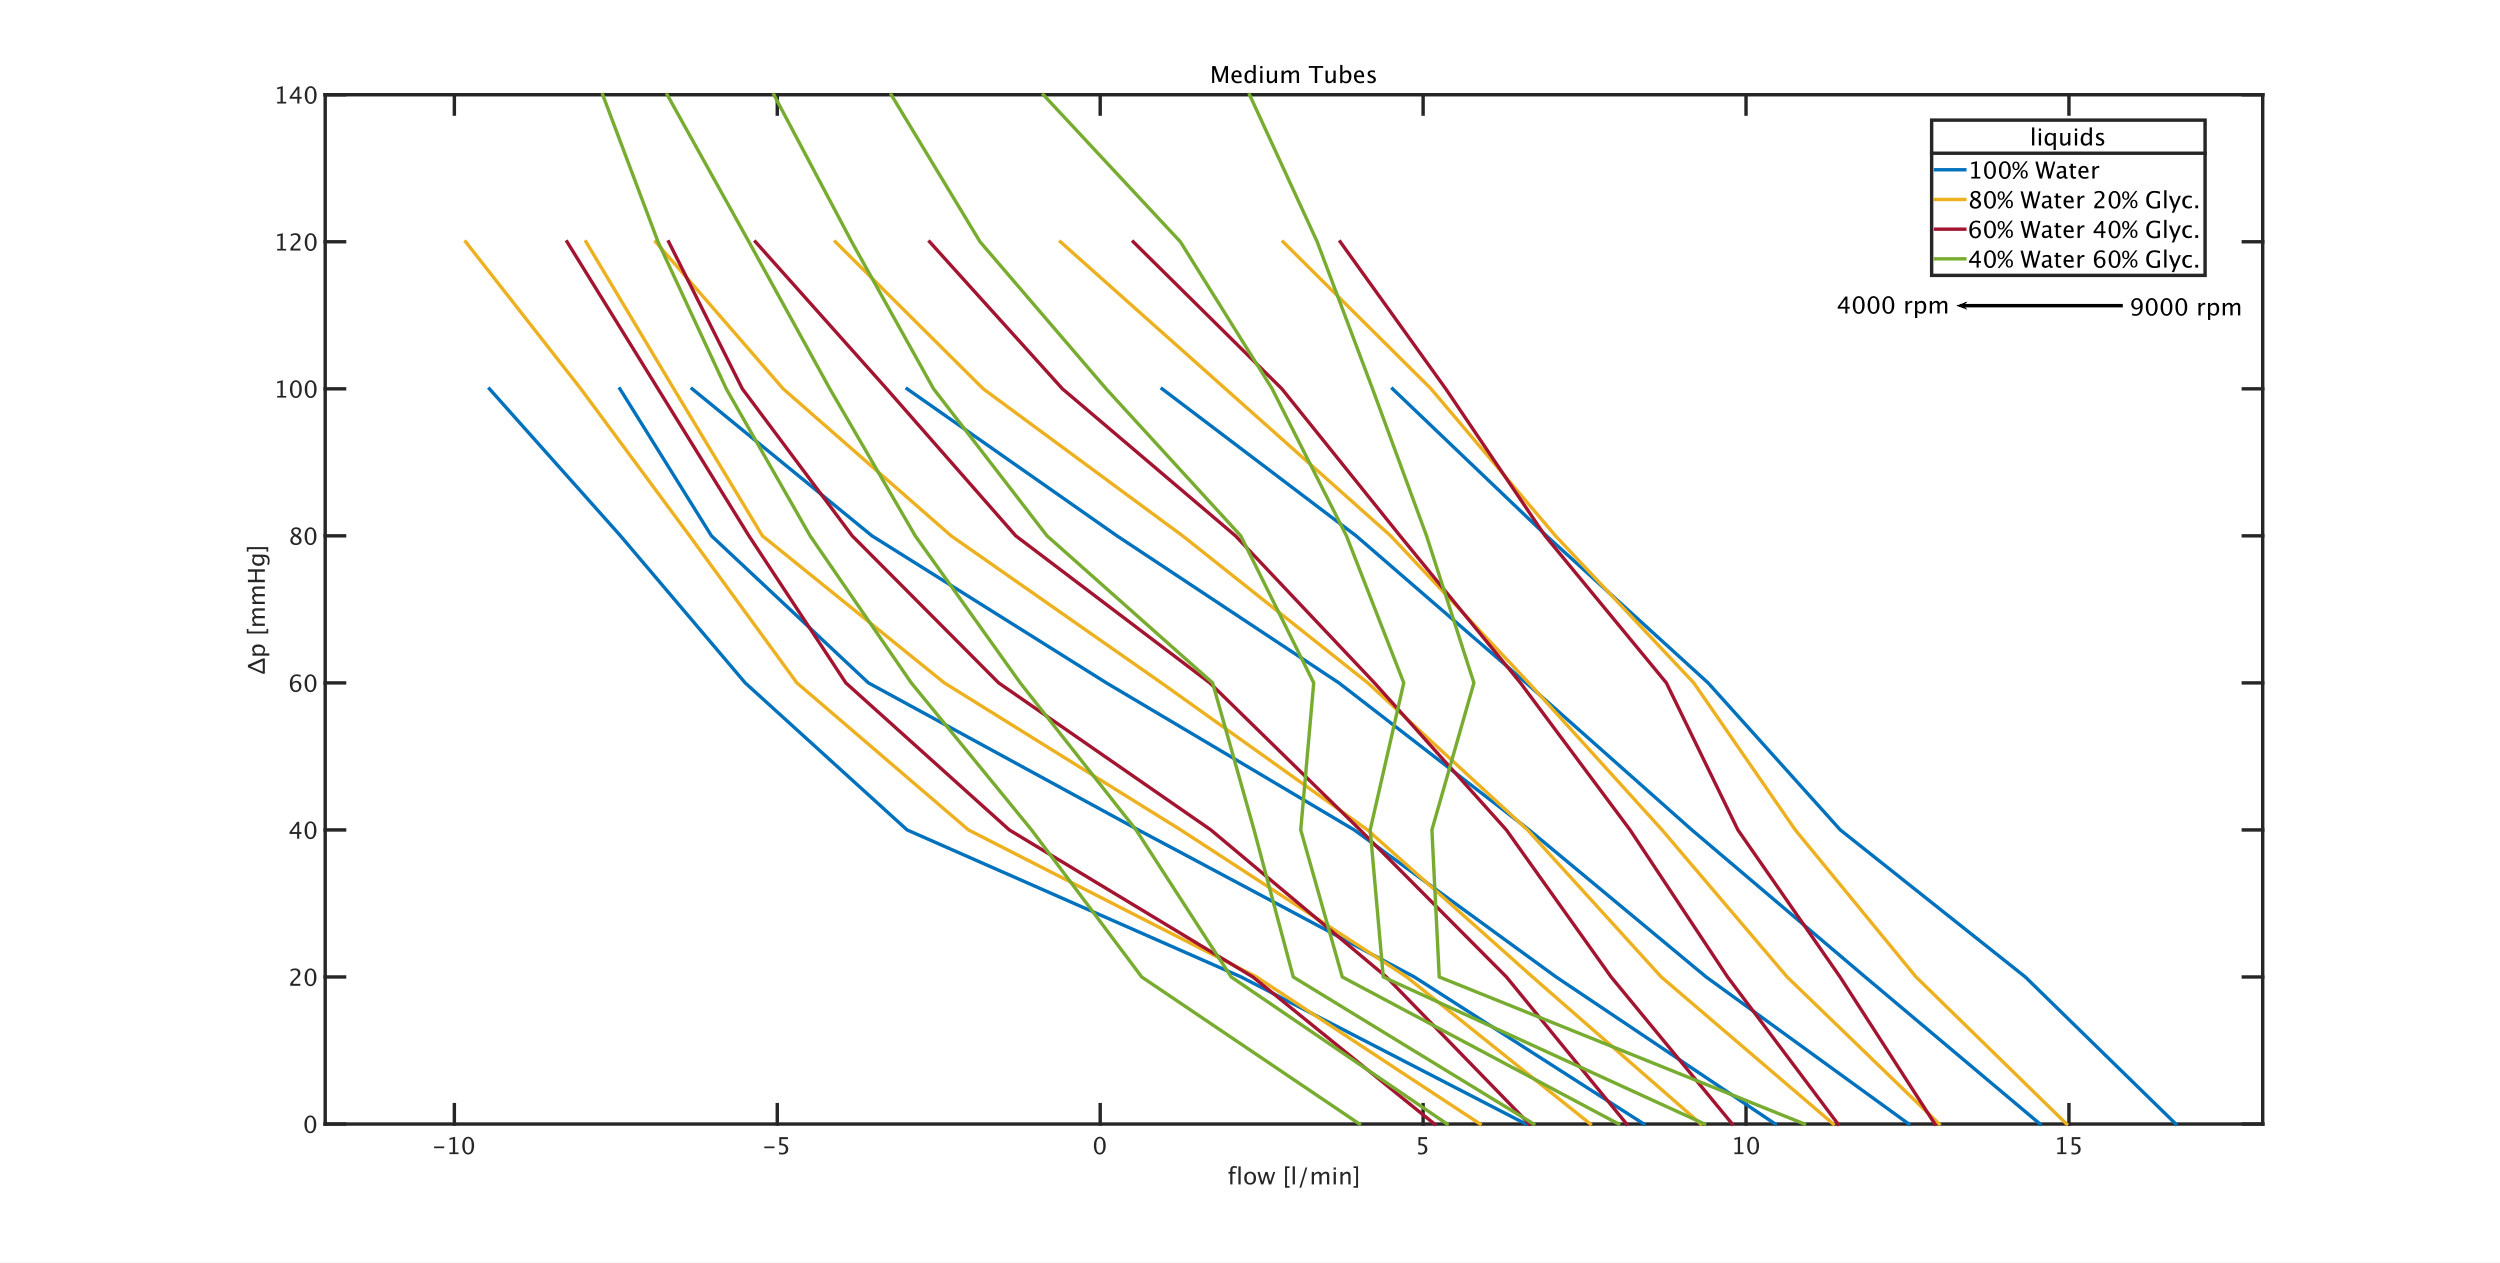 <?xml version="1.0"?>
<!DOCTYPE svg PUBLIC '-//W3C//DTD SVG 1.0//EN'
          'http://www.w3.org/TR/2001/REC-SVG-20010904/DTD/svg10.dtd'>
<svg xmlns:xlink="http://www.w3.org/1999/xlink" style="fill-opacity:1; color-rendering:auto; color-interpolation:auto; text-rendering:auto; stroke:black; stroke-linecap:square; stroke-miterlimit:10; shape-rendering:auto; stroke-opacity:1; fill:black; stroke-dasharray:none; font-weight:normal; stroke-width:1; font-family:'Dialog'; font-style:normal; stroke-linejoin:miter; font-size:12px; stroke-dashoffset:0; image-rendering:auto;" width="2560" height="1293" xmlns="http://www.w3.org/2000/svg"
><rect width="100%" height="100%" fill="#808080" stroke="none"/><!--Generated by the Batik Graphics2D SVG Generator--><defs id="genericDefs"
  /><g
  ><defs id="defs1"
    ><clipPath clipPathUnits="userSpaceOnUse" id="clipPath1"
      ><path d="M0 0 L2560 0 L2560 1293 L0 1293 L0 0 Z"
      /></clipPath
    ></defs
    ><g style="fill:white; stroke:white;"
    ><rect x="0" y="0" width="2560" style="clip-path:url(#clipPath1); stroke:none;" height="1293"
    /></g
    ><g style="fill:white; text-rendering:optimizeSpeed; color-rendering:optimizeSpeed; image-rendering:optimizeSpeed; shape-rendering:crispEdges; stroke:white; color-interpolation:sRGB;"
    ><rect x="0" width="2560" height="1293" y="0" style="stroke:none;"
      /><path style="stroke:none;" d="M333 1151 L2317 1151 L2317 97 L333 97 Z"
    /></g
    ><g style="fill:rgb(38,38,38); text-rendering:geometricPrecision; image-rendering:optimizeQuality; color-rendering:optimizeQuality; stroke-linejoin:round; stroke:rgb(38,38,38); color-interpolation:linearRGB; stroke-width:3.5;"
    ><line y2="1151" style="fill:none;" x1="333" x2="2317" y1="1151"
      /><line y2="97" style="fill:none;" x1="333" x2="2317" y1="97"
      /><line y2="1131.16" style="fill:none;" x1="465.267" x2="465.267" y1="1151"
      /><line y2="1131.16" style="fill:none;" x1="795.933" x2="795.933" y1="1151"
      /><line y2="1131.16" style="fill:none;" x1="1126.6" x2="1126.6" y1="1151"
      /><line y2="1131.16" style="fill:none;" x1="1457.267" x2="1457.267" y1="1151"
      /><line y2="1131.16" style="fill:none;" x1="1787.933" x2="1787.933" y1="1151"
      /><line y2="1131.16" style="fill:none;" x1="2118.6" x2="2118.6" y1="1151"
      /><line y2="116.84" style="fill:none;" x1="465.267" x2="465.267" y1="97"
      /><line y2="116.84" style="fill:none;" x1="795.933" x2="795.933" y1="97"
      /><line y2="116.84" style="fill:none;" x1="1126.6" x2="1126.6" y1="97"
      /><line y2="116.84" style="fill:none;" x1="1457.267" x2="1457.267" y1="97"
      /><line y2="116.84" style="fill:none;" x1="1787.933" x2="1787.933" y1="97"
      /><line y2="116.84" style="fill:none;" x1="2118.6" x2="2118.6" y1="97"
    /></g
    ><g transform="translate(465.267,1157.8)" style="font-size:24px; fill:rgb(38,38,38); text-rendering:geometricPrecision; image-rendering:optimizeQuality; color-rendering:optimizeQuality; font-family:sans-serif; stroke:rgb(38,38,38); color-interpolation:linearRGB;"
    ><path style="stroke:none;" d="M-20.766 17.93 L-20.766 16.195 L-10.359 16.195 L-10.359 17.93 ZM-5.004 24 L-5.004 22.266 L-1.535 22.266 L-1.535 8.578 L-5.004 9.445 L-5.004 7.664 L0.785 6.223 L0.785 22.266 L4.254 22.266 L4.254 24 ZM14.086 24.434 Q11.402 24.434 9.744 21.908 Q8.086 19.383 8.086 15.316 Q8.086 11.215 9.756 8.719 Q11.426 6.223 14.156 6.223 Q16.887 6.223 18.557 8.719 Q20.227 11.215 20.227 15.281 Q20.227 19.453 18.557 21.943 Q16.887 24.434 14.086 24.434 ZM14.109 22.699 Q17.777 22.699 17.777 15.246 Q17.777 7.957 14.156 7.957 Q10.547 7.957 10.547 15.316 Q10.547 22.699 14.109 22.699 Z"
    /></g
    ><g transform="translate(795.933,1157.8)" style="font-size:24px; fill:rgb(38,38,38); text-rendering:geometricPrecision; image-rendering:optimizeQuality; color-rendering:optimizeQuality; font-family:sans-serif; stroke:rgb(38,38,38); color-interpolation:linearRGB;"
    ><path style="stroke:none;" d="M-13.266 17.93 L-13.266 16.195 L-2.859 16.195 L-2.859 17.93 ZM1.805 24.07 L1.805 22.008 Q3.527 22.699 5.086 22.699 Q6.797 22.699 7.775 21.691 Q8.754 20.684 8.754 18.914 Q8.754 15.012 3.375 15.012 Q2.766 15.012 2.098 15.094 L2.098 6.656 L10.875 6.656 L10.875 8.672 L4.125 8.672 L4.125 13.242 Q7.465 13.242 9.34 14.777 Q11.215 16.312 11.215 19.031 Q11.215 21.562 9.51 22.998 Q7.805 24.434 4.781 24.434 Q3.469 24.434 1.805 24.07 Z"
    /></g
    ><g transform="translate(1126.6,1157.8)" style="font-size:24px; fill:rgb(38,38,38); text-rendering:geometricPrecision; image-rendering:optimizeQuality; color-rendering:optimizeQuality; font-family:sans-serif; stroke:rgb(38,38,38); color-interpolation:linearRGB;"
    ><path style="stroke:none;" d="M-0.477 24.434 Q-3.16 24.434 -4.818 21.908 Q-6.477 19.383 -6.477 15.316 Q-6.477 11.215 -4.807 8.719 Q-3.137 6.223 -0.406 6.223 Q2.324 6.223 3.994 8.719 Q5.664 11.215 5.664 15.281 Q5.664 19.453 3.994 21.943 Q2.324 24.434 -0.477 24.434 ZM-0.453 22.699 Q3.215 22.699 3.215 15.246 Q3.215 7.957 -0.406 7.957 Q-4.016 7.957 -4.016 15.316 Q-4.016 22.699 -0.453 22.699 Z"
    /></g
    ><g transform="translate(1457.267,1157.8)" style="font-size:24px; fill:rgb(38,38,38); text-rendering:geometricPrecision; image-rendering:optimizeQuality; color-rendering:optimizeQuality; font-family:sans-serif; stroke:rgb(38,38,38); color-interpolation:linearRGB;"
    ><path style="stroke:none;" d="M-5.082 24.07 L-5.082 22.008 Q-3.359 22.699 -1.801 22.699 Q-0.09 22.699 0.889 21.691 Q1.867 20.684 1.867 18.914 Q1.867 15.012 -3.512 15.012 Q-4.121 15.012 -4.789 15.094 L-4.789 6.656 L3.988 6.656 L3.988 8.672 L-2.762 8.672 L-2.762 13.242 Q0.578 13.242 2.453 14.777 Q4.328 16.312 4.328 19.031 Q4.328 21.562 2.623 22.998 Q0.918 24.434 -2.106 24.434 Q-3.418 24.434 -5.082 24.07 Z"
    /></g
    ><g transform="translate(1787.933,1157.8)" style="font-size:24px; fill:rgb(38,38,38); text-rendering:geometricPrecision; image-rendering:optimizeQuality; color-rendering:optimizeQuality; font-family:sans-serif; stroke:rgb(38,38,38); color-interpolation:linearRGB;"
    ><path style="stroke:none;" d="M-11.891 24 L-11.891 22.266 L-8.422 22.266 L-8.422 8.578 L-11.891 9.445 L-11.891 7.664 L-6.102 6.223 L-6.102 22.266 L-2.633 22.266 L-2.633 24 ZM7.199 24.434 Q4.516 24.434 2.857 21.908 Q1.199 19.383 1.199 15.316 Q1.199 11.215 2.869 8.719 Q4.539 6.223 7.269 6.223 Q10 6.223 11.67 8.719 Q13.34 11.215 13.34 15.281 Q13.34 19.453 11.67 21.943 Q10 24.434 7.199 24.434 ZM7.223 22.699 Q10.891 22.699 10.891 15.246 Q10.891 7.957 7.269 7.957 Q3.66 7.957 3.66 15.316 Q3.66 22.699 7.223 22.699 Z"
    /></g
    ><g transform="translate(2118.6,1157.8)" style="font-size:24px; fill:rgb(38,38,38); text-rendering:geometricPrecision; image-rendering:optimizeQuality; color-rendering:optimizeQuality; font-family:sans-serif; stroke:rgb(38,38,38); color-interpolation:linearRGB;"
    ><path style="stroke:none;" d="M-11.891 24 L-11.891 22.266 L-8.422 22.266 L-8.422 8.578 L-11.891 9.445 L-11.891 7.664 L-6.102 6.223 L-6.102 22.266 L-2.633 22.266 L-2.633 24 ZM2.594 24.07 L2.594 22.008 Q4.316 22.699 5.875 22.699 Q7.586 22.699 8.565 21.691 Q9.543 20.684 9.543 18.914 Q9.543 15.012 4.164 15.012 Q3.555 15.012 2.887 15.094 L2.887 6.656 L11.664 6.656 L11.664 8.672 L4.914 8.672 L4.914 13.242 Q8.254 13.242 10.129 14.777 Q12.004 16.312 12.004 19.031 Q12.004 21.562 10.299 22.998 Q8.594 24.434 5.57 24.434 Q4.258 24.434 2.594 24.07 Z"
    /></g
    ><g transform="translate(1325.001,1188.8)" style="font-size:24px; fill:rgb(38,38,38); text-rendering:geometricPrecision; image-rendering:optimizeQuality; color-rendering:optimizeQuality; font-family:sans-serif; stroke:rgb(38,38,38); color-interpolation:linearRGB;"
    ><path style="stroke:none;" d="M-62.938 13.008 L-62.938 24 L-65.258 24 L-65.258 13.008 L-67.062 13.008 L-67.062 11.273 L-65.258 11.273 L-65.258 9.75 Q-65.258 5.203 -61.109 5.203 Q-59.949 5.203 -58.473 5.59 L-58.473 7.418 Q-60.031 6.938 -60.969 6.938 Q-62.105 6.938 -62.522 7.482 Q-62.938 8.027 -62.938 9.504 L-62.938 11.273 L-59.762 11.273 L-59.762 13.008 ZM-56.867 24 L-56.867 5.496 L-54.559 5.496 L-54.559 24 ZM-44.949 24.293 Q-47.68 24.293 -49.309 22.482 Q-50.938 20.672 -50.938 17.637 Q-50.938 14.566 -49.303 12.779 Q-47.668 10.992 -44.867 10.992 Q-42.066 10.992 -40.432 12.779 Q-38.797 14.566 -38.797 17.613 Q-38.797 20.73 -40.438 22.512 Q-42.078 24.293 -44.949 24.293 ZM-44.914 22.559 Q-41.246 22.559 -41.246 17.613 Q-41.246 12.727 -44.867 12.727 Q-48.477 12.727 -48.477 17.637 Q-48.477 22.559 -44.914 22.559 ZM-33.711 24 L-37.355 11.273 L-35.094 11.273 L-32.305 21.129 L-29.293 11.273 L-26.984 11.273 L-24.348 21.129 L-21.148 11.273 L-19.168 11.273 L-23.316 24 L-25.637 24 L-28.332 14.145 L-31.379 24 ZM-9.102 27.469 L-9.102 5.496 L-4.473 5.496 L-4.473 7.231 L-7.074 7.231 L-7.074 25.734 L-4.473 25.734 L-4.473 27.469 ZM-1.297 24 L-1.297 5.496 L1.012 5.496 L1.012 24 ZM5.594 27.469 L11.84 6.656 L13.656 6.656 L7.41 27.469 ZM18.227 24 L18.227 11.273 L20.535 11.273 L20.535 13.664 Q22.223 10.992 24.871 10.992 Q27.426 10.992 28.352 13.664 Q29.992 10.98 32.617 10.98 Q34.305 10.98 35.23 11.971 Q36.156 12.961 36.156 14.742 L36.156 24 L33.836 24 L33.836 15.105 Q33.836 12.926 32.113 12.926 Q30.32 12.926 28.352 15.469 L28.352 24 L26.031 24 L26.031 15.105 Q26.031 12.914 24.273 12.914 Q22.527 12.914 20.535 15.469 L20.535 24 ZM40.633 24 L40.633 11.273 L42.941 11.273 L42.941 24 ZM40.633 8.965 L40.633 6.656 L42.941 6.656 L42.941 8.965 ZM47.57 24 L47.57 11.273 L49.879 11.273 L49.879 13.664 Q51.707 10.992 54.355 10.992 Q56.008 10.992 56.992 12.041 Q57.977 13.09 57.977 14.859 L57.977 24 L55.668 24 L55.668 15.609 Q55.668 14.191 55.252 13.588 Q54.836 12.984 53.875 12.984 Q51.754 12.984 49.879 15.762 L49.879 24 ZM65.652 27.469 L65.652 5.496 L61.023 5.496 L61.023 7.231 L63.625 7.231 L63.625 25.734 L61.023 25.734 L61.023 27.469 Z"
    /></g
    ><g style="fill:rgb(38,38,38); text-rendering:geometricPrecision; image-rendering:optimizeQuality; color-rendering:optimizeQuality; stroke-linejoin:round; stroke:rgb(38,38,38); color-interpolation:linearRGB; stroke-width:3.5;"
    ><line y2="97" style="fill:none;" x1="333" x2="333" y1="1151"
      /><line y2="97" style="fill:none;" x1="2317" x2="2317" y1="1151"
      /><line y2="1151" style="fill:none;" x1="333" x2="352.84" y1="1151"
      /><line y2="1000.429" style="fill:none;" x1="333" x2="352.84" y1="1000.429"
      /><line y2="849.857" style="fill:none;" x1="333" x2="352.84" y1="849.857"
      /><line y2="699.286" style="fill:none;" x1="333" x2="352.84" y1="699.286"
      /><line y2="548.714" style="fill:none;" x1="333" x2="352.84" y1="548.714"
      /><line y2="398.143" style="fill:none;" x1="333" x2="352.84" y1="398.143"
      /><line y2="247.571" style="fill:none;" x1="333" x2="352.84" y1="247.571"
      /><line y2="97" style="fill:none;" x1="333" x2="352.84" y1="97"
      /><line y2="1151" style="fill:none;" x1="2317" x2="2297.16" y1="1151"
      /><line y2="1000.429" style="fill:none;" x1="2317" x2="2297.16" y1="1000.429"
      /><line y2="849.857" style="fill:none;" x1="2317" x2="2297.16" y1="849.857"
      /><line y2="699.286" style="fill:none;" x1="2317" x2="2297.16" y1="699.286"
      /><line y2="548.714" style="fill:none;" x1="2317" x2="2297.16" y1="548.714"
      /><line y2="398.143" style="fill:none;" x1="2317" x2="2297.16" y1="398.143"
      /><line y2="247.571" style="fill:none;" x1="2317" x2="2297.16" y1="247.571"
      /><line y2="97" style="fill:none;" x1="2317" x2="2297.16" y1="97"
    /></g
    ><g transform="translate(326.2,1151)" style="font-size:24px; fill:rgb(38,38,38); text-rendering:geometricPrecision; image-rendering:optimizeQuality; color-rendering:optimizeQuality; font-family:sans-serif; stroke:rgb(38,38,38); color-interpolation:linearRGB;"
    ><path style="stroke:none;" d="M-8.477 9.434 Q-11.16 9.434 -12.818 6.908 Q-14.477 4.383 -14.477 0.316 Q-14.477 -3.785 -12.807 -6.281 Q-11.137 -8.777 -8.406 -8.777 Q-5.676 -8.777 -4.006 -6.281 Q-2.336 -3.785 -2.336 0.281 Q-2.336 4.453 -4.006 6.943 Q-5.676 9.434 -8.477 9.434 ZM-8.453 7.699 Q-4.785 7.699 -4.785 0.246 Q-4.785 -7.043 -8.406 -7.043 Q-12.016 -7.043 -12.016 0.316 Q-12.016 7.699 -8.453 7.699 Z"
    /></g
    ><g transform="translate(326.2,1000.429)" style="font-size:24px; fill:rgb(38,38,38); text-rendering:geometricPrecision; image-rendering:optimizeQuality; color-rendering:optimizeQuality; font-family:sans-serif; stroke:rgb(38,38,38); color-interpolation:linearRGB;"
    ><path style="stroke:none;" d="M-29.008 9 L-29.008 6.973 Q-28 4.617 -24.93 1.84 L-23.605 0.656 Q-21.051 -1.652 -21.051 -3.926 Q-21.051 -5.379 -21.924 -6.211 Q-22.797 -7.043 -24.32 -7.043 Q-26.125 -7.043 -28.574 -5.648 L-28.574 -7.688 Q-26.266 -8.777 -23.992 -8.777 Q-21.555 -8.777 -20.078 -7.465 Q-18.602 -6.152 -18.602 -3.984 Q-18.602 -2.426 -19.346 -1.219 Q-20.09 -0.012 -22.117 1.711 L-23.008 2.473 Q-25.785 4.828 -26.219 6.973 L-18.684 6.973 L-18.684 9 ZM-8.301 9.434 Q-10.984 9.434 -12.643 6.908 Q-14.301 4.383 -14.301 0.316 Q-14.301 -3.785 -12.631 -6.281 Q-10.961 -8.777 -8.23 -8.777 Q-5.5 -8.777 -3.83 -6.281 Q-2.16 -3.785 -2.16 0.281 Q-2.16 4.453 -3.83 6.943 Q-5.5 9.434 -8.301 9.434 ZM-8.277 7.699 Q-4.609 7.699 -4.609 0.246 Q-4.609 -7.043 -8.23 -7.043 Q-11.84 -7.043 -11.84 0.316 Q-11.84 7.699 -8.277 7.699 Z"
    /></g
    ><g transform="translate(326.2,849.857)" style="font-size:24px; fill:rgb(38,38,38); text-rendering:geometricPrecision; image-rendering:optimizeQuality; color-rendering:optimizeQuality; font-family:sans-serif; stroke:rgb(38,38,38); color-interpolation:linearRGB;"
    ><path style="stroke:none;" d="M-21.965 9 L-21.965 4.09 L-29.77 4.09 L-29.77 2.344 L-21.965 -8.344 L-19.797 -8.344 L-19.797 2.203 L-17.477 2.203 L-17.477 4.09 L-19.797 4.09 L-19.797 9 ZM-27.508 2.203 L-21.812 2.203 L-21.812 -5.508 ZM-8.301 9.434 Q-10.984 9.434 -12.643 6.908 Q-14.301 4.383 -14.301 0.316 Q-14.301 -3.785 -12.631 -6.281 Q-10.961 -8.777 -8.23 -8.777 Q-5.5 -8.777 -3.83 -6.281 Q-2.16 -3.785 -2.16 0.281 Q-2.16 4.453 -3.83 6.943 Q-5.5 9.434 -8.301 9.434 ZM-8.277 7.699 Q-4.609 7.699 -4.609 0.246 Q-4.609 -7.043 -8.23 -7.043 Q-11.84 -7.043 -11.84 0.316 Q-11.84 7.699 -8.277 7.699 Z"
    /></g
    ><g transform="translate(326.2,699.286)" style="font-size:24px; fill:rgb(38,38,38); text-rendering:geometricPrecision; image-rendering:optimizeQuality; color-rendering:optimizeQuality; font-family:sans-serif; stroke:rgb(38,38,38); color-interpolation:linearRGB;"
    ><path style="stroke:none;" d="M-26.875 0.012 Q-25.223 -2.133 -22.715 -2.133 Q-20.441 -2.133 -18.994 -0.627 Q-17.547 0.879 -17.547 3.234 Q-17.547 5.941 -19.17 7.688 Q-20.793 9.434 -23.289 9.434 Q-26.16 9.434 -27.777 7.125 Q-29.395 4.816 -29.395 0.715 Q-29.395 -3.797 -27.537 -6.293 Q-25.68 -8.789 -22.305 -8.789 Q-20.758 -8.789 -18.438 -8.133 L-18.438 -6.117 Q-20.887 -7.055 -22.445 -7.055 Q-26.875 -7.055 -26.875 0.012 ZM-19.867 3.75 Q-19.867 1.781 -20.752 0.656 Q-21.637 -0.469 -23.207 -0.469 Q-24.672 -0.469 -25.727 0.516 Q-26.781 1.5 -26.781 2.883 Q-26.781 5.062 -25.779 6.381 Q-24.777 7.699 -23.125 7.699 Q-21.637 7.699 -20.752 6.627 Q-19.867 5.555 -19.867 3.75 ZM-8.301 9.434 Q-10.984 9.434 -12.643 6.908 Q-14.301 4.383 -14.301 0.316 Q-14.301 -3.785 -12.631 -6.281 Q-10.961 -8.777 -8.23 -8.777 Q-5.5 -8.777 -3.83 -6.281 Q-2.16 -3.785 -2.16 0.281 Q-2.16 4.453 -3.83 6.943 Q-5.5 9.434 -8.301 9.434 ZM-8.277 7.699 Q-4.609 7.699 -4.609 0.246 Q-4.609 -7.043 -8.23 -7.043 Q-11.84 -7.043 -11.84 0.316 Q-11.84 7.699 -8.277 7.699 Z"
    /></g
    ><g transform="translate(326.2,548.714)" style="font-size:24px; fill:rgb(38,38,38); text-rendering:geometricPrecision; image-rendering:optimizeQuality; color-rendering:optimizeQuality; font-family:sans-serif; stroke:rgb(38,38,38); color-interpolation:linearRGB;"
    ><path style="stroke:none;" d="M-25.48 -0.445 Q-28.023 -2.215 -28.023 -4.359 Q-28.023 -6.328 -26.582 -7.559 Q-25.141 -8.789 -22.82 -8.789 Q-20.676 -8.789 -19.346 -7.746 Q-18.016 -6.703 -18.016 -5.039 Q-18.016 -2.519 -21.25 -0.445 Q-17.324 1.477 -17.324 4.512 Q-17.324 6.691 -18.971 8.062 Q-20.617 9.434 -23.219 9.434 Q-25.773 9.434 -27.35 8.139 Q-28.926 6.844 -28.926 4.734 Q-28.926 1.617 -25.48 -0.445 ZM-22.539 -1.172 Q-20.113 -2.766 -20.113 -4.723 Q-20.113 -5.766 -20.922 -6.404 Q-21.73 -7.043 -23.055 -7.043 Q-24.332 -7.043 -25.129 -6.416 Q-25.926 -5.789 -25.926 -4.793 Q-25.926 -3.82 -25.205 -3.053 Q-24.484 -2.285 -22.539 -1.172 ZM-24.227 0.492 Q-25.621 1.57 -26.119 2.373 Q-26.617 3.176 -26.617 4.371 Q-26.617 5.859 -25.656 6.779 Q-24.695 7.699 -23.125 7.699 Q-21.613 7.699 -20.658 6.914 Q-19.703 6.129 -19.703 4.875 Q-19.703 3.867 -20.295 3.17 Q-20.887 2.473 -22.586 1.465 ZM-8.301 9.434 Q-10.984 9.434 -12.643 6.908 Q-14.301 4.383 -14.301 0.316 Q-14.301 -3.785 -12.631 -6.281 Q-10.961 -8.777 -8.23 -8.777 Q-5.5 -8.777 -3.83 -6.281 Q-2.16 -3.785 -2.16 0.281 Q-2.16 4.453 -3.83 6.943 Q-5.5 9.434 -8.301 9.434 ZM-8.277 7.699 Q-4.609 7.699 -4.609 0.246 Q-4.609 -7.043 -8.23 -7.043 Q-11.84 -7.043 -11.84 0.316 Q-11.84 7.699 -8.277 7.699 Z"
    /></g
    ><g transform="translate(326.2,398.143)" style="font-size:24px; fill:rgb(38,38,38); text-rendering:geometricPrecision; image-rendering:optimizeQuality; color-rendering:optimizeQuality; font-family:sans-serif; stroke:rgb(38,38,38); color-interpolation:linearRGB;"
    ><path style="stroke:none;" d="M-42.391 9 L-42.391 7.266 L-38.922 7.266 L-38.922 -6.422 L-42.391 -5.555 L-42.391 -7.336 L-36.602 -8.777 L-36.602 7.266 L-33.133 7.266 L-33.133 9 ZM-23.301 9.434 Q-25.984 9.434 -27.643 6.908 Q-29.301 4.383 -29.301 0.316 Q-29.301 -3.785 -27.631 -6.281 Q-25.961 -8.777 -23.23 -8.777 Q-20.5 -8.777 -18.83 -6.281 Q-17.16 -3.785 -17.16 0.281 Q-17.16 4.453 -18.83 6.943 Q-20.5 9.434 -23.301 9.434 ZM-23.277 7.699 Q-19.609 7.699 -19.609 0.246 Q-19.609 -7.043 -23.23 -7.043 Q-26.84 -7.043 -26.84 0.316 Q-26.84 7.699 -23.277 7.699 ZM-8.125 9.434 Q-10.809 9.434 -12.467 6.908 Q-14.125 4.383 -14.125 0.316 Q-14.125 -3.785 -12.455 -6.281 Q-10.785 -8.777 -8.055 -8.777 Q-5.324 -8.777 -3.654 -6.281 Q-1.984 -3.785 -1.984 0.281 Q-1.984 4.453 -3.654 6.943 Q-5.324 9.434 -8.125 9.434 ZM-8.102 7.699 Q-4.434 7.699 -4.434 0.246 Q-4.434 -7.043 -8.055 -7.043 Q-11.664 -7.043 -11.664 0.316 Q-11.664 7.699 -8.102 7.699 Z"
    /></g
    ><g transform="translate(326.2,247.571)" style="font-size:24px; fill:rgb(38,38,38); text-rendering:geometricPrecision; image-rendering:optimizeQuality; color-rendering:optimizeQuality; font-family:sans-serif; stroke:rgb(38,38,38); color-interpolation:linearRGB;"
    ><path style="stroke:none;" d="M-42.391 9 L-42.391 7.266 L-38.922 7.266 L-38.922 -6.422 L-42.391 -5.555 L-42.391 -7.336 L-36.602 -8.777 L-36.602 7.266 L-33.133 7.266 L-33.133 9 ZM-28.832 9 L-28.832 6.973 Q-27.824 4.617 -24.754 1.84 L-23.43 0.656 Q-20.875 -1.652 -20.875 -3.926 Q-20.875 -5.379 -21.748 -6.211 Q-22.621 -7.043 -24.145 -7.043 Q-25.949 -7.043 -28.398 -5.648 L-28.398 -7.688 Q-26.09 -8.777 -23.816 -8.777 Q-21.379 -8.777 -19.902 -7.465 Q-18.426 -6.152 -18.426 -3.984 Q-18.426 -2.426 -19.17 -1.219 Q-19.914 -0.012 -21.941 1.711 L-22.832 2.473 Q-25.609 4.828 -26.043 6.973 L-18.508 6.973 L-18.508 9 ZM-8.125 9.434 Q-10.809 9.434 -12.467 6.908 Q-14.125 4.383 -14.125 0.316 Q-14.125 -3.785 -12.455 -6.281 Q-10.785 -8.777 -8.055 -8.777 Q-5.324 -8.777 -3.654 -6.281 Q-1.984 -3.785 -1.984 0.281 Q-1.984 4.453 -3.654 6.943 Q-5.324 9.434 -8.125 9.434 ZM-8.102 7.699 Q-4.434 7.699 -4.434 0.246 Q-4.434 -7.043 -8.055 -7.043 Q-11.664 -7.043 -11.664 0.316 Q-11.664 7.699 -8.102 7.699 Z"
    /></g
    ><g transform="translate(326.2,97)" style="font-size:24px; fill:rgb(38,38,38); text-rendering:geometricPrecision; image-rendering:optimizeQuality; color-rendering:optimizeQuality; font-family:sans-serif; stroke:rgb(38,38,38); color-interpolation:linearRGB;"
    ><path style="stroke:none;" d="M-42.391 9 L-42.391 7.266 L-38.922 7.266 L-38.922 -6.422 L-42.391 -5.555 L-42.391 -7.336 L-36.602 -8.777 L-36.602 7.266 L-33.133 7.266 L-33.133 9 ZM-21.789 9 L-21.789 4.09 L-29.594 4.09 L-29.594 2.344 L-21.789 -8.344 L-19.621 -8.344 L-19.621 2.203 L-17.301 2.203 L-17.301 4.09 L-19.621 4.09 L-19.621 9 ZM-27.332 2.203 L-21.637 2.203 L-21.637 -5.508 ZM-8.125 9.434 Q-10.809 9.434 -12.467 6.908 Q-14.125 4.383 -14.125 0.316 Q-14.125 -3.785 -12.455 -6.281 Q-10.785 -8.777 -8.055 -8.777 Q-5.324 -8.777 -3.654 -6.281 Q-1.984 -3.785 -1.984 0.281 Q-1.984 4.453 -3.654 6.943 Q-5.324 9.434 -8.125 9.434 ZM-8.102 7.699 Q-4.434 7.699 -4.434 0.246 Q-4.434 -7.043 -8.055 -7.043 Q-11.664 -7.043 -11.664 0.316 Q-11.664 7.699 -8.102 7.699 Z"
    /></g
    ><g transform="translate(277.2,624) rotate(-90)" style="font-size:24px; fill:rgb(38,38,38); text-rendering:geometricPrecision; image-rendering:optimizeQuality; color-rendering:optimizeQuality; font-family:sans-serif; stroke:rgb(38,38,38); color-interpolation:linearRGB;"
    ><path style="stroke:none;" d="M-65.926 -6 L-65.926 -8.168 L-59.305 -23.344 L-56.867 -23.344 L-50.27 -8.168 L-50.27 -6 ZM-63.805 -8.168 L-52.93 -8.168 L-58.355 -20.637 ZM-47.387 -1.371 L-47.387 -18.727 L-45.078 -18.727 L-45.078 -16.336 Q-43.66 -19.008 -40.824 -19.008 Q-38.527 -19.008 -37.209 -17.332 Q-35.891 -15.656 -35.891 -12.75 Q-35.891 -9.586 -37.385 -7.646 Q-38.879 -5.707 -41.316 -5.707 Q-43.578 -5.707 -45.078 -7.441 L-45.078 -1.371 ZM-45.078 -9.035 Q-43.297 -7.441 -41.68 -7.441 Q-38.352 -7.441 -38.352 -12.516 Q-38.352 -16.992 -41.305 -16.992 Q-43.238 -16.992 -45.078 -14.895 ZM-24.688 -2.531 L-24.688 -24.504 L-20.059 -24.504 L-20.059 -22.77 L-22.66 -22.77 L-22.66 -4.266 L-20.059 -4.266 L-20.059 -2.531 ZM-16.883 -6 L-16.883 -18.727 L-14.574 -18.727 L-14.574 -16.336 Q-12.887 -19.008 -10.238 -19.008 Q-7.684 -19.008 -6.758 -16.336 Q-5.117 -19.02 -2.492 -19.02 Q-0.805 -19.02 0.121 -18.029 Q1.047 -17.039 1.047 -15.258 L1.047 -6 L-1.273 -6 L-1.273 -14.895 Q-1.273 -17.074 -2.996 -17.074 Q-4.789 -17.074 -6.758 -14.531 L-6.758 -6 L-9.078 -6 L-9.078 -14.895 Q-9.078 -17.086 -10.836 -17.086 Q-12.582 -17.086 -14.574 -14.531 L-14.574 -6 ZM5.523 -6 L5.523 -18.727 L7.832 -18.727 L7.832 -16.336 Q9.52 -19.008 12.168 -19.008 Q14.723 -19.008 15.648 -16.336 Q17.289 -19.02 19.914 -19.02 Q21.602 -19.02 22.527 -18.029 Q23.453 -17.039 23.453 -15.258 L23.453 -6 L21.133 -6 L21.133 -14.895 Q21.133 -17.074 19.41 -17.074 Q17.617 -17.074 15.648 -14.531 L15.648 -6 L13.328 -6 L13.328 -14.895 Q13.328 -17.086 11.57 -17.086 Q9.824 -17.086 7.832 -14.531 L7.832 -6 ZM27.859 -6 L27.859 -23.344 L30.32 -23.344 L30.32 -16.031 L38.57 -16.031 L38.57 -23.344 L41.031 -23.344 L41.031 -6 L38.57 -6 L38.57 -14.191 L30.32 -14.191 L30.32 -6 ZM45.613 -1.77 L45.883 -3.773 Q47.887 -2.824 49.832 -2.824 Q53.734 -2.824 53.734 -6.961 L53.734 -8.965 Q52.457 -6.293 49.539 -6.293 Q47.254 -6.293 45.906 -7.957 Q44.559 -9.621 44.559 -12.445 Q44.559 -15.352 46.094 -17.18 Q47.629 -19.008 50.066 -19.008 Q52.199 -19.008 53.734 -17.273 L53.734 -18.727 L56.055 -18.727 L56.055 -9.469 Q56.055 -6.481 55.744 -5.045 Q55.434 -3.609 54.578 -2.695 Q53.066 -1.09 49.879 -1.09 Q47.652 -1.09 45.613 -1.77 ZM53.734 -10.406 L53.734 -15.691 Q52.211 -17.273 50.418 -17.273 Q48.824 -17.273 47.922 -15.996 Q47.02 -14.719 47.02 -12.492 Q47.02 -8.309 49.961 -8.309 Q51.965 -8.309 53.734 -10.406 ZM63.719 -2.531 L63.719 -24.504 L59.09 -24.504 L59.09 -22.77 L61.691 -22.77 L61.691 -4.266 L59.09 -4.266 L59.09 -2.531 Z"
    /></g
    ><g transform="translate(1325.001,91)" style="font-size:24px; text-rendering:geometricPrecision; color-rendering:optimizeQuality; image-rendering:optimizeQuality; font-family:sans-serif; color-interpolation:linearRGB;"
    ><path style="stroke:none;" d="M-83.762 -6 L-83.762 -23.344 L-80.352 -23.344 L-75.547 -9.926 L-70.602 -23.344 L-67.555 -23.344 L-67.555 -6 L-69.852 -6 L-69.852 -20.109 L-74.633 -7.16 L-77.012 -7.16 L-81.652 -20.145 L-81.652 -6 ZM-53.691 -6.41 Q-56.012 -5.707 -57.664 -5.707 Q-60.477 -5.707 -62.252 -7.576 Q-64.027 -9.445 -64.027 -12.422 Q-64.027 -15.316 -62.463 -17.168 Q-60.898 -19.02 -58.461 -19.02 Q-56.152 -19.02 -54.893 -17.379 Q-53.633 -15.738 -53.633 -12.715 L-53.645 -12 L-61.672 -12 Q-61.168 -7.465 -57.23 -7.465 Q-55.789 -7.465 -53.691 -8.238 ZM-61.566 -13.734 L-55.953 -13.734 Q-55.953 -17.285 -58.602 -17.285 Q-61.262 -17.285 -61.566 -13.734 ZM-41.48 -6 L-41.48 -8.391 Q-42.887 -5.707 -45.723 -5.707 Q-48.02 -5.707 -49.338 -7.383 Q-50.656 -9.059 -50.656 -11.965 Q-50.656 -15.141 -49.162 -17.074 Q-47.668 -19.008 -45.23 -19.008 Q-42.969 -19.008 -41.48 -17.273 L-41.48 -24.504 L-39.16 -24.504 L-39.16 -6 ZM-41.48 -15.691 Q-43.273 -17.273 -44.879 -17.273 Q-48.195 -17.273 -48.195 -12.199 Q-48.195 -7.734 -45.242 -7.734 Q-43.32 -7.734 -41.48 -9.832 ZM-34.543 -6 L-34.543 -18.727 L-32.234 -18.727 L-32.234 -6 ZM-34.543 -21.035 L-34.543 -23.344 L-32.234 -23.344 L-32.234 -21.035 ZM-19.648 -6 L-19.648 -8.391 Q-21.488 -5.707 -24.113 -5.707 Q-25.777 -5.707 -26.762 -6.756 Q-27.746 -7.805 -27.746 -9.586 L-27.746 -18.727 L-25.438 -18.727 L-25.438 -10.336 Q-25.438 -8.906 -25.021 -8.303 Q-24.605 -7.699 -23.633 -7.699 Q-21.523 -7.699 -19.648 -10.477 L-19.648 -18.727 L-17.34 -18.727 L-17.34 -6 ZM-12.711 -6 L-12.711 -18.727 L-10.402 -18.727 L-10.402 -16.336 Q-8.715 -19.008 -6.066 -19.008 Q-3.512 -19.008 -2.586 -16.336 Q-0.945 -19.02 1.68 -19.02 Q3.367 -19.02 4.293 -18.029 Q5.219 -17.039 5.219 -15.258 L5.219 -6 L2.898 -6 L2.898 -14.895 Q2.898 -17.074 1.176 -17.074 Q-0.617 -17.074 -2.586 -14.531 L-2.586 -6 L-4.906 -6 L-4.906 -14.895 Q-4.906 -17.086 -6.664 -17.086 Q-8.41 -17.086 -10.402 -14.531 L-10.402 -6 ZM21.344 -6 L21.344 -21.504 L15.191 -21.504 L15.191 -23.344 L29.957 -23.344 L29.957 -21.504 L23.805 -21.504 L23.805 -6 ZM40.422 -6 L40.422 -8.391 Q38.582 -5.707 35.957 -5.707 Q34.293 -5.707 33.309 -6.756 Q32.324 -7.805 32.324 -9.586 L32.324 -18.727 L34.633 -18.727 L34.633 -10.336 Q34.633 -8.906 35.049 -8.303 Q35.465 -7.699 36.438 -7.699 Q38.547 -7.699 40.422 -10.477 L40.422 -18.727 L42.73 -18.727 L42.73 -6 ZM47.359 -5.859 L47.359 -24.504 L49.668 -24.504 L49.668 -16.336 Q51.086 -19.008 53.922 -19.008 Q56.219 -19.008 57.537 -17.332 Q58.855 -15.656 58.855 -12.75 Q58.855 -9.586 57.361 -7.646 Q55.867 -5.707 53.43 -5.707 Q51.168 -5.707 49.668 -7.441 L49.387 -5.859 ZM49.668 -9.035 Q51.449 -7.441 53.066 -7.441 Q56.395 -7.441 56.395 -12.516 Q56.395 -16.992 53.441 -16.992 Q51.508 -16.992 49.668 -14.895 ZM71.793 -6.41 Q69.473 -5.707 67.82 -5.707 Q65.008 -5.707 63.232 -7.576 Q61.457 -9.445 61.457 -12.422 Q61.457 -15.316 63.022 -17.168 Q64.586 -19.02 67.023 -19.02 Q69.332 -19.02 70.592 -17.379 Q71.852 -15.738 71.852 -12.715 L71.84 -12 L63.812 -12 Q64.316 -7.465 68.254 -7.465 Q69.695 -7.465 71.793 -8.238 ZM63.918 -13.734 L69.531 -13.734 Q69.531 -17.285 66.883 -17.285 Q64.223 -17.285 63.918 -13.734 ZM79.211 -5.707 Q77.629 -5.707 75.367 -6.445 L75.367 -8.566 Q77.629 -7.441 79.305 -7.441 Q80.301 -7.441 80.957 -7.981 Q81.613 -8.52 81.613 -9.328 Q81.613 -10.512 79.773 -11.285 L78.426 -11.859 Q75.438 -13.102 75.438 -15.434 Q75.438 -17.098 76.615 -18.053 Q77.793 -19.008 79.844 -19.008 Q80.91 -19.008 82.481 -18.715 L82.961 -18.621 L82.961 -16.699 Q81.027 -17.273 79.891 -17.273 Q77.664 -17.273 77.664 -15.656 Q77.664 -14.613 79.352 -13.898 L80.465 -13.43 Q82.352 -12.633 83.137 -11.748 Q83.922 -10.863 83.922 -9.539 Q83.922 -7.863 82.598 -6.785 Q81.273 -5.707 79.211 -5.707 Z"
    /></g
    ><g style="stroke-linecap:butt; fill:rgb(0,114,189); text-rendering:geometricPrecision; image-rendering:optimizeQuality; color-rendering:optimizeQuality; stroke-linejoin:round; stroke:rgb(0,114,189); color-interpolation:linearRGB; stroke-width:3.5;"
    ><path d="M1562.554 1151 L1270.95 1000.429 L928.836 849.857 L763.097 699.286 L635.405 548.714 L501.173 398.143" style="fill:none; fill-rule:evenodd;"
      /><path d="M1683.313 1151 L1448.318 1000.429 L1165.674 849.857 L889.263 699.286 L728.539 548.714 L634.765 398.143" style="fill:none; fill-rule:evenodd;"
      /><path d="M1817.889 1151 L1593.479 1000.429 L1386.731 849.857 L1132.962 699.286 L892.922 548.714 L708.717 398.143" style="fill:none; fill-rule:evenodd;"
      /><path d="M1954.615 1151 L1747.112 1000.429 L1565.871 849.857 L1371.048 699.286 L1143.792 548.714 L928.816 398.143" style="fill:none; fill-rule:evenodd;"
      /><path d="M2088.996 1151 L1909.974 1000.429 L1732.478 849.857 L1562.757 699.286 L1388.674 548.714 L1189.963 398.143" style="fill:none; fill-rule:evenodd;"
      /><path d="M2228.055 1151 L2073.944 1000.429 L1884.482 849.857 L1749.105 699.286 L1583.676 548.714 L1425.969 398.143" style="fill:none; fill-rule:evenodd;"
      /><path d="M1515.634 1151 L1286.726 1000.429 L991.707 849.857 L816.027 699.286 L706.155 548.714 L594.761 398.143 L476.83 247.571" style="fill:none; fill-rule:evenodd; stroke:rgb(237,177,32);"
      /><path d="M1628.543 1151 L1440.494 1000.429 L1209.096 849.857 L967.002 699.286 L780.731 548.714 L689.968 398.143 L600.029 247.571" style="fill:none; fill-rule:evenodd; stroke:rgb(237,177,32);"
      /><path d="M1741.756 1151 L1569.33 1000.429 L1400.336 849.857 L1189.292 699.286 L973.951 548.714 L801.963 398.143 L671.281 247.571" style="fill:none; fill-rule:evenodd; stroke:rgb(237,177,32);"
      /><path d="M1877.333 1151 L1701.143 1000.429 L1564.217 849.857 L1400.615 699.286 L1211.019 548.714 L1006.817 398.143 L855.362 247.571" style="fill:none; fill-rule:evenodd; stroke:rgb(237,177,32);"
      /><path d="M1985.791 1151 L1830.05 1000.429 L1701.934 849.857 L1565.506 699.286 L1424.072 548.714 L1254.857 398.143 L1085.856 247.571" style="fill:none; fill-rule:evenodd; stroke:rgb(237,177,32);"
      /><path d="M2116.224 1151 L1962.029 1000.429 L1838.367 849.857 L1734.422 699.286 L1592.824 548.714 L1465.352 398.143 L1313.839 247.571" style="fill:none; fill-rule:evenodd; stroke:rgb(237,177,32);"
      /><path d="M1468.893 1151 L1282.914 1000.429 L1033.539 849.857 L866.129 699.286 L766.901 548.714 L673.763 398.143 L580.636 247.571" style="fill:none; fill-rule:evenodd; stroke:rgb(162,20,47);"
      /><path d="M1566.012 1151 L1419.653 1000.429 L1239.941 849.857 L1022.64 699.286 L872.661 548.714 L760.153 398.143 L684.72 247.571" style="fill:none; fill-rule:evenodd; stroke:rgb(162,20,47);"
      /><path d="M1665.679 1151 L1542.613 1000.429 L1392.764 849.857 L1238.844 699.286 L1040.138 548.714 L907.953 398.143 L773.546 247.571" style="fill:none; fill-rule:evenodd; stroke:rgb(162,20,47);"
      /><path d="M1773.851 1151 L1649.799 1000.429 L1542.516 849.857 L1407.436 699.286 L1265.143 548.714 L1087.914 398.143 L951.906 247.571" style="fill:none; fill-rule:evenodd; stroke:rgb(162,20,47);"
      /><path d="M1882.105 1151 L1769.036 1000.429 L1669.176 849.857 L1556.946 699.286 L1433.679 548.714 L1312.617 398.143 L1160.416 247.571" style="fill:none; fill-rule:evenodd; stroke:rgb(162,20,47);"
      /><path d="M1981.357 1151 L1884.234 1000.429 L1779.621 849.857 L1706.352 699.286 L1582.164 548.714 L1480.443 398.143 L1372.388 247.571" style="fill:none; fill-rule:evenodd; stroke:rgb(162,20,47);"
      /><path d="M1392.088 1151 L1169.114 1000.429 L1056.316 849.857 L933.162 699.286 L829.547 548.714 L743.688 398.143 L673.797 247.571 L617.181 97" style="fill:none; fill-rule:evenodd; stroke:rgb(119,172,48);"
      /><path d="M1481.8 1151 L1260.744 1000.429 L1163.319 849.857 L1044.737 699.286 L937.211 548.714 L849.754 398.143 L766.84 247.571 L683.213 97" style="fill:none; fill-rule:evenodd; stroke:rgb(119,172,48);"
      /><path d="M1570.559 1151 L1324.298 1000.429 L1284.155 849.857 L1241.734 699.286 L1072.147 548.714 L955.95 398.143 L872.117 247.571 L792.464 97" style="fill:none; fill-rule:evenodd; stroke:rgb(119,172,48);"
      /><path d="M1657.527 1151 L1374.492 1000.429 L1331.96 849.857 L1345.246 699.286 L1270.535 548.714 L1132.683 398.143 L1003.552 247.571 L912.605 97" style="fill:none; fill-rule:evenodd; stroke:rgb(119,172,48);"
      /><path d="M1745.478 1151 L1416.457 1000.429 L1403.071 849.857 L1437.453 699.286 L1378.765 548.714 L1302.684 398.143 L1208.678 247.571 L1068.384 97" style="fill:none; fill-rule:evenodd; stroke:rgb(119,172,48);"
      /><path d="M1847.745 1151 L1473.786 1000.429 L1466.265 849.857 L1509.281 699.286 L1460.782 548.714 L1405.454 398.143 L1348.787 247.571 L1279.547 97" style="fill:none; fill-rule:evenodd; stroke:rgb(119,172,48);"
    /></g
    ><g style="fill:white; text-rendering:optimizeSpeed; color-rendering:optimizeSpeed; image-rendering:optimizeSpeed; shape-rendering:crispEdges; stroke:white; color-interpolation:sRGB;"
    ><path style="stroke:none;" d="M2258 282 L2258 123 L1978 123 L1978 282 Z"
    /></g
    ><g transform="translate(2015,173.84)" style="font-size:24px; text-rendering:geometricPrecision; color-rendering:optimizeQuality; image-rendering:optimizeQuality; font-family:sans-serif; color-interpolation:linearRGB;"
    ><path style="stroke:none;" d="M3.609 9 L3.609 7.266 L7.078 7.266 L7.078 -6.422 L3.609 -5.555 L3.609 -7.336 L9.398 -8.777 L9.398 7.266 L12.867 7.266 L12.867 9 ZM22.699 9.434 Q20.016 9.434 18.357 6.908 Q16.699 4.383 16.699 0.316 Q16.699 -3.785 18.369 -6.281 Q20.039 -8.777 22.77 -8.777 Q25.5 -8.777 27.17 -6.281 Q28.84 -3.785 28.84 0.281 Q28.84 4.453 27.17 6.943 Q25.5 9.434 22.699 9.434 ZM22.723 7.699 Q26.391 7.699 26.391 0.246 Q26.391 -7.043 22.77 -7.043 Q19.16 -7.043 19.16 0.316 Q19.16 7.699 22.723 7.699 ZM37.875 9.434 Q35.191 9.434 33.533 6.908 Q31.875 4.383 31.875 0.316 Q31.875 -3.785 33.545 -6.281 Q35.215 -8.777 37.945 -8.777 Q40.676 -8.777 42.346 -6.281 Q44.016 -3.785 44.016 0.281 Q44.016 4.453 42.346 6.943 Q40.676 9.434 37.875 9.434 ZM37.898 7.699 Q41.566 7.699 41.566 0.246 Q41.566 -7.043 37.945 -7.043 Q34.336 -7.043 34.336 0.316 Q34.336 7.699 37.898 7.699 ZM45.809 9.434 L59.473 -8.777 L61.277 -8.777 L47.625 9.434 ZM49.301 0.328 Q47.648 0.328 46.658 -0.856 Q45.668 -2.039 45.668 -4.019 Q45.668 -6.012 46.664 -7.178 Q47.66 -8.344 49.359 -8.344 Q51.047 -8.344 52.043 -7.178 Q53.039 -6.012 53.039 -4.031 Q53.039 -2.004 52.043 -0.838 Q51.047 0.328 49.301 0.328 ZM49.336 -0.832 Q51.305 -0.832 51.305 -4.031 Q51.305 -5.473 50.777 -6.334 Q50.25 -7.195 49.359 -7.195 Q48.457 -7.195 47.93 -6.334 Q47.402 -5.473 47.402 -4.019 Q47.402 -2.566 47.93 -1.699 Q48.457 -0.832 49.336 -0.832 ZM57.691 9 Q56.027 9 55.043 7.822 Q54.059 6.644 54.059 4.664 Q54.059 2.672 55.055 1.5 Q56.051 0.328 57.738 0.328 Q59.426 0.328 60.428 1.494 Q61.43 2.66 61.43 4.641 Q61.43 6.68 60.434 7.84 Q59.438 9 57.691 9 ZM57.715 7.84 Q59.695 7.84 59.695 4.641 Q59.695 3.199 59.162 2.338 Q58.629 1.477 57.738 1.477 Q56.848 1.477 56.32 2.338 Q55.793 3.199 55.793 4.664 Q55.793 6.106 56.315 6.973 Q56.836 7.84 57.715 7.84 ZM73.652 9 L69.188 -8.344 L71.555 -8.344 L75.106 5.356 L78.375 -8.344 L80.742 -8.344 L83.836 5.168 L87.656 -8.344 L89.66 -8.344 L84.797 9 L82.348 9 L79.289 -4.371 L76.09 9 ZM98.566 7.383 Q96.492 9.293 94.57 9.293 Q92.988 9.293 91.945 8.303 Q90.902 7.312 90.902 5.801 Q90.902 3.715 92.654 2.596 Q94.406 1.477 97.676 1.477 L98.227 1.477 L98.227 -0.059 Q98.227 -2.273 95.953 -2.273 Q94.125 -2.273 92.004 -1.148 L92.004 -3.059 Q94.336 -4.008 96.375 -4.008 Q98.508 -4.008 99.522 -3.047 Q100.535 -2.086 100.535 -0.059 L100.535 5.707 Q100.535 7.688 101.754 7.688 Q101.906 7.688 102.199 7.641 L102.363 8.918 Q101.578 9.293 100.629 9.293 Q99.012 9.293 98.566 7.383 ZM98.227 6.129 L98.227 2.836 L97.453 2.812 Q95.555 2.812 94.383 3.533 Q93.211 4.254 93.211 5.426 Q93.211 6.258 93.797 6.832 Q94.383 7.406 95.227 7.406 Q96.668 7.406 98.227 6.129 ZM109.078 9.293 Q107.32 9.293 106.336 8.285 Q105.352 7.277 105.352 5.484 L105.352 -1.992 L103.758 -1.992 L103.758 -3.727 L105.352 -3.727 L105.352 -6.035 L107.66 -6.258 L107.66 -3.727 L110.988 -3.727 L110.988 -1.992 L107.66 -1.992 L107.66 5.062 Q107.66 7.559 109.816 7.559 Q110.273 7.559 110.93 7.406 L110.93 9 Q109.863 9.293 109.078 9.293 ZM123.562 8.59 Q121.242 9.293 119.59 9.293 Q116.777 9.293 115.002 7.424 Q113.227 5.555 113.227 2.578 Q113.227 -0.316 114.791 -2.168 Q116.356 -4.019 118.793 -4.019 Q121.102 -4.019 122.361 -2.379 Q123.621 -0.738 123.621 2.285 L123.609 3 L115.582 3 Q116.086 7.535 120.023 7.535 Q121.465 7.535 123.562 6.762 ZM115.688 1.266 L121.301 1.266 Q121.301 -2.285 118.652 -2.285 Q115.992 -2.285 115.688 1.266 ZM127.606 9 L127.606 -3.727 L129.914 -3.727 L129.914 -1.336 Q131.285 -4.008 133.898 -4.008 Q134.25 -4.008 134.637 -3.949 L134.637 -1.793 Q134.039 -1.992 133.582 -1.992 Q131.391 -1.992 129.914 0.609 L129.914 9 Z"
    /></g
    ><g style="stroke-linecap:butt; fill:rgb(0,114,189); text-rendering:geometricPrecision; image-rendering:optimizeQuality; color-rendering:optimizeQuality; stroke-linejoin:round; stroke:rgb(0,114,189); color-interpolation:linearRGB; stroke-width:3.5;"
    ><line y2="173.84" style="fill:none;" x1="1982" x2="2012" y1="173.84"
    /></g
    ><g transform="translate(2015,204.244)" style="font-size:24px; text-rendering:geometricPrecision; color-rendering:optimizeQuality; image-rendering:optimizeQuality; font-family:sans-serif; color-interpolation:linearRGB;"
    ><path style="stroke:none;" d="M5.519 -0.445 Q2.977 -2.215 2.977 -4.359 Q2.977 -6.328 4.418 -7.559 Q5.859 -8.789 8.18 -8.789 Q10.324 -8.789 11.654 -7.746 Q12.984 -6.703 12.984 -5.039 Q12.984 -2.519 9.75 -0.445 Q13.676 1.477 13.676 4.512 Q13.676 6.691 12.029 8.062 Q10.383 9.434 7.781 9.434 Q5.227 9.434 3.65 8.139 Q2.074 6.844 2.074 4.734 Q2.074 1.617 5.519 -0.445 ZM8.461 -1.172 Q10.887 -2.766 10.887 -4.723 Q10.887 -5.766 10.078 -6.404 Q9.27 -7.043 7.945 -7.043 Q6.668 -7.043 5.871 -6.416 Q5.074 -5.789 5.074 -4.793 Q5.074 -3.82 5.795 -3.053 Q6.516 -2.285 8.461 -1.172 ZM6.773 0.492 Q5.379 1.57 4.881 2.373 Q4.383 3.176 4.383 4.371 Q4.383 5.859 5.344 6.779 Q6.305 7.699 7.875 7.699 Q9.387 7.699 10.342 6.914 Q11.297 6.129 11.297 4.875 Q11.297 3.867 10.705 3.17 Q10.113 2.473 8.414 1.465 ZM22.699 9.434 Q20.016 9.434 18.357 6.908 Q16.699 4.383 16.699 0.316 Q16.699 -3.785 18.369 -6.281 Q20.039 -8.777 22.77 -8.777 Q25.5 -8.777 27.17 -6.281 Q28.84 -3.785 28.84 0.281 Q28.84 4.453 27.17 6.943 Q25.5 9.434 22.699 9.434 ZM22.723 7.699 Q26.391 7.699 26.391 0.246 Q26.391 -7.043 22.77 -7.043 Q19.16 -7.043 19.16 0.316 Q19.16 7.699 22.723 7.699 ZM30.633 9.434 L44.297 -8.777 L46.102 -8.777 L32.449 9.434 ZM34.125 0.328 Q32.473 0.328 31.482 -0.856 Q30.492 -2.039 30.492 -4.019 Q30.492 -6.012 31.488 -7.178 Q32.484 -8.344 34.184 -8.344 Q35.871 -8.344 36.867 -7.178 Q37.863 -6.012 37.863 -4.031 Q37.863 -2.004 36.867 -0.838 Q35.871 0.328 34.125 0.328 ZM34.16 -0.832 Q36.129 -0.832 36.129 -4.031 Q36.129 -5.473 35.602 -6.334 Q35.074 -7.195 34.184 -7.195 Q33.281 -7.195 32.754 -6.334 Q32.227 -5.473 32.227 -4.019 Q32.227 -2.566 32.754 -1.699 Q33.281 -0.832 34.16 -0.832 ZM42.516 9 Q40.852 9 39.867 7.822 Q38.883 6.644 38.883 4.664 Q38.883 2.672 39.879 1.5 Q40.875 0.328 42.562 0.328 Q44.25 0.328 45.252 1.494 Q46.254 2.66 46.254 4.641 Q46.254 6.68 45.258 7.84 Q44.262 9 42.516 9 ZM42.539 7.84 Q44.52 7.84 44.52 4.641 Q44.52 3.199 43.986 2.338 Q43.453 1.477 42.562 1.477 Q41.672 1.477 41.145 2.338 Q40.617 3.199 40.617 4.664 Q40.617 6.106 41.139 6.973 Q41.66 7.84 42.539 7.84 ZM58.477 9 L54.012 -8.344 L56.379 -8.344 L59.93 5.356 L63.199 -8.344 L65.566 -8.344 L68.66 5.168 L72.481 -8.344 L74.484 -8.344 L69.621 9 L67.172 9 L64.113 -4.371 L60.914 9 ZM83.391 7.383 Q81.316 9.293 79.394 9.293 Q77.812 9.293 76.769 8.303 Q75.727 7.312 75.727 5.801 Q75.727 3.715 77.478 2.596 Q79.231 1.477 82.5 1.477 L83.051 1.477 L83.051 -0.059 Q83.051 -2.273 80.777 -2.273 Q78.949 -2.273 76.828 -1.148 L76.828 -3.059 Q79.16 -4.008 81.199 -4.008 Q83.332 -4.008 84.346 -3.047 Q85.359 -2.086 85.359 -0.059 L85.359 5.707 Q85.359 7.688 86.578 7.688 Q86.731 7.688 87.023 7.641 L87.188 8.918 Q86.402 9.293 85.453 9.293 Q83.836 9.293 83.391 7.383 ZM83.051 6.129 L83.051 2.836 L82.277 2.812 Q80.379 2.812 79.207 3.533 Q78.035 4.254 78.035 5.426 Q78.035 6.258 78.621 6.832 Q79.207 7.406 80.051 7.406 Q81.492 7.406 83.051 6.129 ZM93.902 9.293 Q92.144 9.293 91.16 8.285 Q90.176 7.277 90.176 5.484 L90.176 -1.992 L88.582 -1.992 L88.582 -3.727 L90.176 -3.727 L90.176 -6.035 L92.484 -6.258 L92.484 -3.727 L95.812 -3.727 L95.812 -1.992 L92.484 -1.992 L92.484 5.062 Q92.484 7.559 94.641 7.559 Q95.098 7.559 95.754 7.406 L95.754 9 Q94.688 9.293 93.902 9.293 ZM108.387 8.59 Q106.066 9.293 104.414 9.293 Q101.602 9.293 99.826 7.424 Q98.051 5.555 98.051 2.578 Q98.051 -0.316 99.615 -2.168 Q101.18 -4.019 103.617 -4.019 Q105.926 -4.019 107.186 -2.379 Q108.445 -0.738 108.445 2.285 L108.434 3 L100.406 3 Q100.91 7.535 104.848 7.535 Q106.289 7.535 108.387 6.762 ZM100.512 1.266 L106.125 1.266 Q106.125 -2.285 103.477 -2.285 Q100.816 -2.285 100.512 1.266 ZM112.43 9 L112.43 -3.727 L114.738 -3.727 L114.738 -1.336 Q116.109 -4.008 118.723 -4.008 Q119.074 -4.008 119.461 -3.949 L119.461 -1.793 Q118.863 -1.992 118.406 -1.992 Q116.215 -1.992 114.738 0.609 L114.738 9 ZM129.527 9 L129.527 6.973 Q130.535 4.617 133.606 1.84 L134.93 0.656 Q137.484 -1.652 137.484 -3.926 Q137.484 -5.379 136.611 -6.211 Q135.738 -7.043 134.215 -7.043 Q132.41 -7.043 129.961 -5.648 L129.961 -7.688 Q132.269 -8.777 134.543 -8.777 Q136.981 -8.777 138.457 -7.465 Q139.934 -6.152 139.934 -3.984 Q139.934 -2.426 139.19 -1.219 Q138.445 -0.012 136.418 1.711 L135.527 2.473 Q132.75 4.828 132.316 6.973 L139.852 6.973 L139.852 9 ZM150.234 9.434 Q147.551 9.434 145.893 6.908 Q144.234 4.383 144.234 0.316 Q144.234 -3.785 145.904 -6.281 Q147.574 -8.777 150.305 -8.777 Q153.035 -8.777 154.705 -6.281 Q156.375 -3.785 156.375 0.281 Q156.375 4.453 154.705 6.943 Q153.035 9.434 150.234 9.434 ZM150.258 7.699 Q153.926 7.699 153.926 0.246 Q153.926 -7.043 150.305 -7.043 Q146.695 -7.043 146.695 0.316 Q146.695 7.699 150.258 7.699 ZM158.168 9.434 L171.832 -8.777 L173.637 -8.777 L159.984 9.434 ZM161.66 0.328 Q160.008 0.328 159.018 -0.856 Q158.027 -2.039 158.027 -4.019 Q158.027 -6.012 159.023 -7.178 Q160.019 -8.344 161.719 -8.344 Q163.406 -8.344 164.402 -7.178 Q165.398 -6.012 165.398 -4.031 Q165.398 -2.004 164.402 -0.838 Q163.406 0.328 161.66 0.328 ZM161.695 -0.832 Q163.664 -0.832 163.664 -4.031 Q163.664 -5.473 163.137 -6.334 Q162.609 -7.195 161.719 -7.195 Q160.816 -7.195 160.289 -6.334 Q159.762 -5.473 159.762 -4.019 Q159.762 -2.566 160.289 -1.699 Q160.816 -0.832 161.695 -0.832 ZM170.051 9 Q168.387 9 167.402 7.822 Q166.418 6.644 166.418 4.664 Q166.418 2.672 167.414 1.5 Q168.41 0.328 170.098 0.328 Q171.785 0.328 172.787 1.494 Q173.789 2.66 173.789 4.641 Q173.789 6.68 172.793 7.84 Q171.797 9 170.051 9 ZM170.074 7.84 Q172.055 7.84 172.055 4.641 Q172.055 3.199 171.522 2.338 Q170.988 1.477 170.098 1.477 Q169.207 1.477 168.68 2.338 Q168.152 3.199 168.152 4.664 Q168.152 6.106 168.674 6.973 Q169.195 7.84 170.074 7.84 ZM196.793 8.531 Q193.641 9.434 191.297 9.434 Q187.16 9.434 184.951 7.078 Q182.742 4.723 182.742 0.328 Q182.742 -3.984 184.981 -6.381 Q187.219 -8.777 191.262 -8.777 Q193.91 -8.777 196.769 -7.992 L196.769 -5.719 Q193.184 -6.938 191.273 -6.938 Q188.461 -6.938 186.908 -5.027 Q185.356 -3.117 185.356 0.352 Q185.356 3.785 187.019 5.689 Q188.684 7.594 191.684 7.594 Q192.914 7.594 194.344 7.16 L194.344 1.512 L196.793 1.512 ZM201.176 9 L201.176 -9.504 L203.484 -9.504 L203.484 9 ZM208.852 13.629 L210.914 9 L205.992 -3.727 L208.488 -3.727 L212.133 5.859 L216.023 -3.727 L218.203 -3.727 L211.254 13.629 ZM225.621 9.293 Q223.043 9.293 221.344 7.383 Q219.644 5.473 219.644 2.566 Q219.644 -0.539 221.326 -2.273 Q223.008 -4.008 226.019 -4.008 Q227.508 -4.008 229.348 -3.598 L229.348 -1.664 Q227.391 -2.238 226.16 -2.238 Q224.391 -2.238 223.318 -0.908 Q222.246 0.422 222.246 2.637 Q222.246 4.781 223.348 6.106 Q224.449 7.43 226.231 7.43 Q227.812 7.43 229.488 6.621 L229.488 8.613 Q227.25 9.293 225.621 9.293 ZM232.981 9 L232.981 6.106 L235.875 6.106 L235.875 9 Z"
    /></g
    ><g style="stroke-linecap:butt; fill:rgb(237,177,32); text-rendering:geometricPrecision; image-rendering:optimizeQuality; color-rendering:optimizeQuality; stroke-linejoin:round; stroke:rgb(237,177,32); color-interpolation:linearRGB; stroke-width:3.5;"
    ><line y2="204.244" style="fill:none;" x1="1982" x2="2012" y1="204.244"
    /></g
    ><g transform="translate(2015,234.649)" style="font-size:24px; text-rendering:geometricPrecision; color-rendering:optimizeQuality; image-rendering:optimizeQuality; font-family:sans-serif; color-interpolation:linearRGB;"
    ><path style="stroke:none;" d="M4.125 0.012 Q5.777 -2.133 8.285 -2.133 Q10.559 -2.133 12.006 -0.627 Q13.453 0.879 13.453 3.234 Q13.453 5.941 11.83 7.688 Q10.207 9.434 7.711 9.434 Q4.84 9.434 3.223 7.125 Q1.605 4.816 1.605 0.715 Q1.605 -3.797 3.463 -6.293 Q5.32 -8.789 8.695 -8.789 Q10.242 -8.789 12.562 -8.133 L12.562 -6.117 Q10.113 -7.055 8.555 -7.055 Q4.125 -7.055 4.125 0.012 ZM11.133 3.75 Q11.133 1.781 10.248 0.656 Q9.363 -0.469 7.793 -0.469 Q6.328 -0.469 5.273 0.516 Q4.219 1.5 4.219 2.883 Q4.219 5.062 5.221 6.381 Q6.223 7.699 7.875 7.699 Q9.363 7.699 10.248 6.627 Q11.133 5.555 11.133 3.75 ZM22.699 9.434 Q20.016 9.434 18.357 6.908 Q16.699 4.383 16.699 0.316 Q16.699 -3.785 18.369 -6.281 Q20.039 -8.777 22.77 -8.777 Q25.5 -8.777 27.17 -6.281 Q28.84 -3.785 28.84 0.281 Q28.84 4.453 27.17 6.943 Q25.5 9.434 22.699 9.434 ZM22.723 7.699 Q26.391 7.699 26.391 0.246 Q26.391 -7.043 22.77 -7.043 Q19.16 -7.043 19.16 0.316 Q19.16 7.699 22.723 7.699 ZM30.633 9.434 L44.297 -8.777 L46.102 -8.777 L32.449 9.434 ZM34.125 0.328 Q32.473 0.328 31.482 -0.856 Q30.492 -2.039 30.492 -4.019 Q30.492 -6.012 31.488 -7.178 Q32.484 -8.344 34.184 -8.344 Q35.871 -8.344 36.867 -7.178 Q37.863 -6.012 37.863 -4.031 Q37.863 -2.004 36.867 -0.838 Q35.871 0.328 34.125 0.328 ZM34.16 -0.832 Q36.129 -0.832 36.129 -4.031 Q36.129 -5.473 35.602 -6.334 Q35.074 -7.195 34.184 -7.195 Q33.281 -7.195 32.754 -6.334 Q32.227 -5.473 32.227 -4.019 Q32.227 -2.566 32.754 -1.699 Q33.281 -0.832 34.16 -0.832 ZM42.516 9 Q40.852 9 39.867 7.822 Q38.883 6.644 38.883 4.664 Q38.883 2.672 39.879 1.5 Q40.875 0.328 42.562 0.328 Q44.25 0.328 45.252 1.494 Q46.254 2.66 46.254 4.641 Q46.254 6.68 45.258 7.84 Q44.262 9 42.516 9 ZM42.539 7.84 Q44.52 7.84 44.52 4.641 Q44.52 3.199 43.986 2.338 Q43.453 1.477 42.562 1.477 Q41.672 1.477 41.145 2.338 Q40.617 3.199 40.617 4.664 Q40.617 6.106 41.139 6.973 Q41.66 7.84 42.539 7.84 ZM58.477 9 L54.012 -8.344 L56.379 -8.344 L59.93 5.356 L63.199 -8.344 L65.566 -8.344 L68.66 5.168 L72.481 -8.344 L74.484 -8.344 L69.621 9 L67.172 9 L64.113 -4.371 L60.914 9 ZM83.391 7.383 Q81.316 9.293 79.394 9.293 Q77.812 9.293 76.769 8.303 Q75.727 7.312 75.727 5.801 Q75.727 3.715 77.478 2.596 Q79.231 1.477 82.5 1.477 L83.051 1.477 L83.051 -0.059 Q83.051 -2.273 80.777 -2.273 Q78.949 -2.273 76.828 -1.148 L76.828 -3.059 Q79.16 -4.008 81.199 -4.008 Q83.332 -4.008 84.346 -3.047 Q85.359 -2.086 85.359 -0.059 L85.359 5.707 Q85.359 7.688 86.578 7.688 Q86.731 7.688 87.023 7.641 L87.188 8.918 Q86.402 9.293 85.453 9.293 Q83.836 9.293 83.391 7.383 ZM83.051 6.129 L83.051 2.836 L82.277 2.812 Q80.379 2.812 79.207 3.533 Q78.035 4.254 78.035 5.426 Q78.035 6.258 78.621 6.832 Q79.207 7.406 80.051 7.406 Q81.492 7.406 83.051 6.129 ZM93.902 9.293 Q92.144 9.293 91.16 8.285 Q90.176 7.277 90.176 5.484 L90.176 -1.992 L88.582 -1.992 L88.582 -3.727 L90.176 -3.727 L90.176 -6.035 L92.484 -6.258 L92.484 -3.727 L95.812 -3.727 L95.812 -1.992 L92.484 -1.992 L92.484 5.062 Q92.484 7.559 94.641 7.559 Q95.098 7.559 95.754 7.406 L95.754 9 Q94.688 9.293 93.902 9.293 ZM108.387 8.59 Q106.066 9.293 104.414 9.293 Q101.602 9.293 99.826 7.424 Q98.051 5.555 98.051 2.578 Q98.051 -0.316 99.615 -2.168 Q101.18 -4.019 103.617 -4.019 Q105.926 -4.019 107.186 -2.379 Q108.445 -0.738 108.445 2.285 L108.434 3 L100.406 3 Q100.91 7.535 104.848 7.535 Q106.289 7.535 108.387 6.762 ZM100.512 1.266 L106.125 1.266 Q106.125 -2.285 103.477 -2.285 Q100.816 -2.285 100.512 1.266 ZM112.43 9 L112.43 -3.727 L114.738 -3.727 L114.738 -1.336 Q116.109 -4.008 118.723 -4.008 Q119.074 -4.008 119.461 -3.949 L119.461 -1.793 Q118.863 -1.992 118.406 -1.992 Q116.215 -1.992 114.738 0.609 L114.738 9 ZM136.57 9 L136.57 4.09 L128.766 4.09 L128.766 2.344 L136.57 -8.344 L138.738 -8.344 L138.738 2.203 L141.059 2.203 L141.059 4.09 L138.738 4.09 L138.738 9 ZM131.027 2.203 L136.723 2.203 L136.723 -5.508 ZM150.234 9.434 Q147.551 9.434 145.893 6.908 Q144.234 4.383 144.234 0.316 Q144.234 -3.785 145.904 -6.281 Q147.574 -8.777 150.305 -8.777 Q153.035 -8.777 154.705 -6.281 Q156.375 -3.785 156.375 0.281 Q156.375 4.453 154.705 6.943 Q153.035 9.434 150.234 9.434 ZM150.258 7.699 Q153.926 7.699 153.926 0.246 Q153.926 -7.043 150.305 -7.043 Q146.695 -7.043 146.695 0.316 Q146.695 7.699 150.258 7.699 ZM158.168 9.434 L171.832 -8.777 L173.637 -8.777 L159.984 9.434 ZM161.66 0.328 Q160.008 0.328 159.018 -0.856 Q158.027 -2.039 158.027 -4.019 Q158.027 -6.012 159.023 -7.178 Q160.019 -8.344 161.719 -8.344 Q163.406 -8.344 164.402 -7.178 Q165.398 -6.012 165.398 -4.031 Q165.398 -2.004 164.402 -0.838 Q163.406 0.328 161.66 0.328 ZM161.695 -0.832 Q163.664 -0.832 163.664 -4.031 Q163.664 -5.473 163.137 -6.334 Q162.609 -7.195 161.719 -7.195 Q160.816 -7.195 160.289 -6.334 Q159.762 -5.473 159.762 -4.019 Q159.762 -2.566 160.289 -1.699 Q160.816 -0.832 161.695 -0.832 ZM170.051 9 Q168.387 9 167.402 7.822 Q166.418 6.644 166.418 4.664 Q166.418 2.672 167.414 1.5 Q168.41 0.328 170.098 0.328 Q171.785 0.328 172.787 1.494 Q173.789 2.66 173.789 4.641 Q173.789 6.68 172.793 7.84 Q171.797 9 170.051 9 ZM170.074 7.84 Q172.055 7.84 172.055 4.641 Q172.055 3.199 171.522 2.338 Q170.988 1.477 170.098 1.477 Q169.207 1.477 168.68 2.338 Q168.152 3.199 168.152 4.664 Q168.152 6.106 168.674 6.973 Q169.195 7.84 170.074 7.84 ZM196.793 8.531 Q193.641 9.434 191.297 9.434 Q187.16 9.434 184.951 7.078 Q182.742 4.723 182.742 0.328 Q182.742 -3.984 184.981 -6.381 Q187.219 -8.777 191.262 -8.777 Q193.91 -8.777 196.769 -7.992 L196.769 -5.719 Q193.184 -6.938 191.273 -6.938 Q188.461 -6.938 186.908 -5.027 Q185.356 -3.117 185.356 0.352 Q185.356 3.785 187.019 5.689 Q188.684 7.594 191.684 7.594 Q192.914 7.594 194.344 7.16 L194.344 1.512 L196.793 1.512 ZM201.176 9 L201.176 -9.504 L203.484 -9.504 L203.484 9 ZM208.852 13.629 L210.914 9 L205.992 -3.727 L208.488 -3.727 L212.133 5.859 L216.023 -3.727 L218.203 -3.727 L211.254 13.629 ZM225.621 9.293 Q223.043 9.293 221.344 7.383 Q219.644 5.473 219.644 2.566 Q219.644 -0.539 221.326 -2.273 Q223.008 -4.008 226.019 -4.008 Q227.508 -4.008 229.348 -3.598 L229.348 -1.664 Q227.391 -2.238 226.16 -2.238 Q224.391 -2.238 223.318 -0.908 Q222.246 0.422 222.246 2.637 Q222.246 4.781 223.348 6.106 Q224.449 7.43 226.231 7.43 Q227.812 7.43 229.488 6.621 L229.488 8.613 Q227.25 9.293 225.621 9.293 ZM232.981 9 L232.981 6.106 L235.875 6.106 L235.875 9 Z"
    /></g
    ><g style="stroke-linecap:butt; fill:rgb(162,20,47); text-rendering:geometricPrecision; image-rendering:optimizeQuality; color-rendering:optimizeQuality; stroke-linejoin:round; stroke:rgb(162,20,47); color-interpolation:linearRGB; stroke-width:3.5;"
    ><line y2="234.649" style="fill:none;" x1="1982" x2="2012" y1="234.649"
    /></g
    ><g transform="translate(2015,265.053)" style="font-size:24px; text-rendering:geometricPrecision; color-rendering:optimizeQuality; image-rendering:optimizeQuality; font-family:sans-serif; color-interpolation:linearRGB;"
    ><path style="stroke:none;" d="M9.035 9 L9.035 4.09 L1.23 4.09 L1.23 2.344 L9.035 -8.344 L11.203 -8.344 L11.203 2.203 L13.523 2.203 L13.523 4.09 L11.203 4.09 L11.203 9 ZM3.492 2.203 L9.188 2.203 L9.188 -5.508 ZM22.699 9.434 Q20.016 9.434 18.357 6.908 Q16.699 4.383 16.699 0.316 Q16.699 -3.785 18.369 -6.281 Q20.039 -8.777 22.77 -8.777 Q25.5 -8.777 27.17 -6.281 Q28.84 -3.785 28.84 0.281 Q28.84 4.453 27.17 6.943 Q25.5 9.434 22.699 9.434 ZM22.723 7.699 Q26.391 7.699 26.391 0.246 Q26.391 -7.043 22.77 -7.043 Q19.16 -7.043 19.16 0.316 Q19.16 7.699 22.723 7.699 ZM30.633 9.434 L44.297 -8.777 L46.102 -8.777 L32.449 9.434 ZM34.125 0.328 Q32.473 0.328 31.482 -0.856 Q30.492 -2.039 30.492 -4.019 Q30.492 -6.012 31.488 -7.178 Q32.484 -8.344 34.184 -8.344 Q35.871 -8.344 36.867 -7.178 Q37.863 -6.012 37.863 -4.031 Q37.863 -2.004 36.867 -0.838 Q35.871 0.328 34.125 0.328 ZM34.16 -0.832 Q36.129 -0.832 36.129 -4.031 Q36.129 -5.473 35.602 -6.334 Q35.074 -7.195 34.184 -7.195 Q33.281 -7.195 32.754 -6.334 Q32.227 -5.473 32.227 -4.019 Q32.227 -2.566 32.754 -1.699 Q33.281 -0.832 34.16 -0.832 ZM42.516 9 Q40.852 9 39.867 7.822 Q38.883 6.644 38.883 4.664 Q38.883 2.672 39.879 1.5 Q40.875 0.328 42.562 0.328 Q44.25 0.328 45.252 1.494 Q46.254 2.66 46.254 4.641 Q46.254 6.68 45.258 7.84 Q44.262 9 42.516 9 ZM42.539 7.84 Q44.52 7.84 44.52 4.641 Q44.52 3.199 43.986 2.338 Q43.453 1.477 42.562 1.477 Q41.672 1.477 41.145 2.338 Q40.617 3.199 40.617 4.664 Q40.617 6.106 41.139 6.973 Q41.66 7.84 42.539 7.84 ZM58.477 9 L54.012 -8.344 L56.379 -8.344 L59.93 5.356 L63.199 -8.344 L65.566 -8.344 L68.66 5.168 L72.481 -8.344 L74.484 -8.344 L69.621 9 L67.172 9 L64.113 -4.371 L60.914 9 ZM83.391 7.383 Q81.316 9.293 79.394 9.293 Q77.812 9.293 76.769 8.303 Q75.727 7.312 75.727 5.801 Q75.727 3.715 77.478 2.596 Q79.231 1.477 82.5 1.477 L83.051 1.477 L83.051 -0.059 Q83.051 -2.273 80.777 -2.273 Q78.949 -2.273 76.828 -1.148 L76.828 -3.059 Q79.16 -4.008 81.199 -4.008 Q83.332 -4.008 84.346 -3.047 Q85.359 -2.086 85.359 -0.059 L85.359 5.707 Q85.359 7.688 86.578 7.688 Q86.731 7.688 87.023 7.641 L87.188 8.918 Q86.402 9.293 85.453 9.293 Q83.836 9.293 83.391 7.383 ZM83.051 6.129 L83.051 2.836 L82.277 2.812 Q80.379 2.812 79.207 3.533 Q78.035 4.254 78.035 5.426 Q78.035 6.258 78.621 6.832 Q79.207 7.406 80.051 7.406 Q81.492 7.406 83.051 6.129 ZM93.902 9.293 Q92.144 9.293 91.16 8.285 Q90.176 7.277 90.176 5.484 L90.176 -1.992 L88.582 -1.992 L88.582 -3.727 L90.176 -3.727 L90.176 -6.035 L92.484 -6.258 L92.484 -3.727 L95.812 -3.727 L95.812 -1.992 L92.484 -1.992 L92.484 5.062 Q92.484 7.559 94.641 7.559 Q95.098 7.559 95.754 7.406 L95.754 9 Q94.688 9.293 93.902 9.293 ZM108.387 8.59 Q106.066 9.293 104.414 9.293 Q101.602 9.293 99.826 7.424 Q98.051 5.555 98.051 2.578 Q98.051 -0.316 99.615 -2.168 Q101.18 -4.019 103.617 -4.019 Q105.926 -4.019 107.186 -2.379 Q108.445 -0.738 108.445 2.285 L108.434 3 L100.406 3 Q100.91 7.535 104.848 7.535 Q106.289 7.535 108.387 6.762 ZM100.512 1.266 L106.125 1.266 Q106.125 -2.285 103.477 -2.285 Q100.816 -2.285 100.512 1.266 ZM112.43 9 L112.43 -3.727 L114.738 -3.727 L114.738 -1.336 Q116.109 -4.008 118.723 -4.008 Q119.074 -4.008 119.461 -3.949 L119.461 -1.793 Q118.863 -1.992 118.406 -1.992 Q116.215 -1.992 114.738 0.609 L114.738 9 ZM131.66 0.012 Q133.312 -2.133 135.82 -2.133 Q138.094 -2.133 139.541 -0.627 Q140.988 0.879 140.988 3.234 Q140.988 5.941 139.365 7.688 Q137.742 9.434 135.246 9.434 Q132.375 9.434 130.758 7.125 Q129.141 4.816 129.141 0.715 Q129.141 -3.797 130.998 -6.293 Q132.856 -8.789 136.231 -8.789 Q137.777 -8.789 140.098 -8.133 L140.098 -6.117 Q137.648 -7.055 136.09 -7.055 Q131.66 -7.055 131.66 0.012 ZM138.668 3.75 Q138.668 1.781 137.783 0.656 Q136.898 -0.469 135.328 -0.469 Q133.863 -0.469 132.809 0.516 Q131.754 1.5 131.754 2.883 Q131.754 5.062 132.756 6.381 Q133.758 7.699 135.41 7.699 Q136.898 7.699 137.783 6.627 Q138.668 5.555 138.668 3.75 ZM150.234 9.434 Q147.551 9.434 145.893 6.908 Q144.234 4.383 144.234 0.316 Q144.234 -3.785 145.904 -6.281 Q147.574 -8.777 150.305 -8.777 Q153.035 -8.777 154.705 -6.281 Q156.375 -3.785 156.375 0.281 Q156.375 4.453 154.705 6.943 Q153.035 9.434 150.234 9.434 ZM150.258 7.699 Q153.926 7.699 153.926 0.246 Q153.926 -7.043 150.305 -7.043 Q146.695 -7.043 146.695 0.316 Q146.695 7.699 150.258 7.699 ZM158.168 9.434 L171.832 -8.777 L173.637 -8.777 L159.984 9.434 ZM161.66 0.328 Q160.008 0.328 159.018 -0.856 Q158.027 -2.039 158.027 -4.019 Q158.027 -6.012 159.023 -7.178 Q160.019 -8.344 161.719 -8.344 Q163.406 -8.344 164.402 -7.178 Q165.398 -6.012 165.398 -4.031 Q165.398 -2.004 164.402 -0.838 Q163.406 0.328 161.66 0.328 ZM161.695 -0.832 Q163.664 -0.832 163.664 -4.031 Q163.664 -5.473 163.137 -6.334 Q162.609 -7.195 161.719 -7.195 Q160.816 -7.195 160.289 -6.334 Q159.762 -5.473 159.762 -4.019 Q159.762 -2.566 160.289 -1.699 Q160.816 -0.832 161.695 -0.832 ZM170.051 9 Q168.387 9 167.402 7.822 Q166.418 6.644 166.418 4.664 Q166.418 2.672 167.414 1.5 Q168.41 0.328 170.098 0.328 Q171.785 0.328 172.787 1.494 Q173.789 2.66 173.789 4.641 Q173.789 6.68 172.793 7.84 Q171.797 9 170.051 9 ZM170.074 7.84 Q172.055 7.84 172.055 4.641 Q172.055 3.199 171.522 2.338 Q170.988 1.477 170.098 1.477 Q169.207 1.477 168.68 2.338 Q168.152 3.199 168.152 4.664 Q168.152 6.106 168.674 6.973 Q169.195 7.84 170.074 7.84 ZM196.793 8.531 Q193.641 9.434 191.297 9.434 Q187.16 9.434 184.951 7.078 Q182.742 4.723 182.742 0.328 Q182.742 -3.984 184.981 -6.381 Q187.219 -8.777 191.262 -8.777 Q193.91 -8.777 196.769 -7.992 L196.769 -5.719 Q193.184 -6.938 191.273 -6.938 Q188.461 -6.938 186.908 -5.027 Q185.356 -3.117 185.356 0.352 Q185.356 3.785 187.019 5.689 Q188.684 7.594 191.684 7.594 Q192.914 7.594 194.344 7.16 L194.344 1.512 L196.793 1.512 ZM201.176 9 L201.176 -9.504 L203.484 -9.504 L203.484 9 ZM208.852 13.629 L210.914 9 L205.992 -3.727 L208.488 -3.727 L212.133 5.859 L216.023 -3.727 L218.203 -3.727 L211.254 13.629 ZM225.621 9.293 Q223.043 9.293 221.344 7.383 Q219.644 5.473 219.644 2.566 Q219.644 -0.539 221.326 -2.273 Q223.008 -4.008 226.019 -4.008 Q227.508 -4.008 229.348 -3.598 L229.348 -1.664 Q227.391 -2.238 226.16 -2.238 Q224.391 -2.238 223.318 -0.908 Q222.246 0.422 222.246 2.637 Q222.246 4.781 223.348 6.106 Q224.449 7.43 226.231 7.43 Q227.812 7.43 229.488 6.621 L229.488 8.613 Q227.25 9.293 225.621 9.293 ZM232.981 9 L232.981 6.106 L235.875 6.106 L235.875 9 Z"
    /></g
    ><g style="stroke-linecap:butt; fill:rgb(119,172,48); text-rendering:geometricPrecision; image-rendering:optimizeQuality; color-rendering:optimizeQuality; stroke-linejoin:round; stroke:rgb(119,172,48); color-interpolation:linearRGB; stroke-width:3.5;"
    ><line y2="265.053" style="fill:none;" x1="1982" x2="2012" y1="265.053"
    /></g
    ><g transform="translate(2118,139.947)" style="font-size:24px; text-rendering:geometricPrecision; color-rendering:optimizeQuality; image-rendering:optimizeQuality; font-family:sans-serif; color-interpolation:linearRGB;"
    ><path style="stroke:none;" d="M-37.191 9 L-37.191 -9.504 L-34.883 -9.504 L-34.883 9 ZM-30.254 9 L-30.254 -3.727 L-27.945 -3.727 L-27.945 9 ZM-30.254 -6.035 L-30.254 -8.344 L-27.945 -8.344 L-27.945 -6.035 ZM-15.148 13.629 L-15.148 6.609 Q-16.555 9.293 -19.391 9.293 Q-21.688 9.293 -23.006 7.617 Q-24.324 5.941 -24.324 3.035 Q-24.324 -0.141 -22.83 -2.074 Q-21.336 -4.008 -18.898 -4.008 Q-16.637 -4.008 -15.148 -2.273 L-15.148 -3.727 L-12.828 -3.727 L-12.828 13.629 ZM-15.148 -0.691 Q-16.941 -2.273 -18.547 -2.273 Q-21.863 -2.273 -21.863 2.801 Q-21.863 7.266 -18.91 7.266 Q-16.988 7.266 -15.148 5.168 ZM-0.254 9 L-0.254 6.609 Q-2.094 9.293 -4.719 9.293 Q-6.383 9.293 -7.367 8.244 Q-8.352 7.195 -8.352 5.414 L-8.352 -3.727 L-6.043 -3.727 L-6.043 4.664 Q-6.043 6.094 -5.627 6.697 Q-5.211 7.301 -4.238 7.301 Q-2.129 7.301 -0.254 4.523 L-0.254 -3.727 L2.055 -3.727 L2.055 9 ZM6.684 9 L6.684 -3.727 L8.992 -3.727 L8.992 9 ZM6.684 -6.035 L6.684 -8.344 L8.992 -8.344 L8.992 -6.035 ZM21.789 9 L21.789 6.609 Q20.383 9.293 17.547 9.293 Q15.25 9.293 13.932 7.617 Q12.613 5.941 12.613 3.035 Q12.613 -0.141 14.107 -2.074 Q15.602 -4.008 18.039 -4.008 Q20.301 -4.008 21.789 -2.273 L21.789 -9.504 L24.109 -9.504 L24.109 9 ZM21.789 -0.691 Q19.996 -2.273 18.391 -2.273 Q15.074 -2.273 15.074 2.801 Q15.074 7.266 18.027 7.266 Q19.949 7.266 21.789 5.168 ZM32.102 9.293 Q30.52 9.293 28.258 8.555 L28.258 6.434 Q30.52 7.559 32.195 7.559 Q33.191 7.559 33.848 7.019 Q34.504 6.481 34.504 5.672 Q34.504 4.488 32.664 3.715 L31.316 3.141 Q28.328 1.898 28.328 -0.434 Q28.328 -2.098 29.506 -3.053 Q30.684 -4.008 32.734 -4.008 Q33.801 -4.008 35.371 -3.715 L35.852 -3.621 L35.852 -1.699 Q33.918 -2.273 32.781 -2.273 Q30.555 -2.273 30.555 -0.656 Q30.555 0.387 32.242 1.102 L33.355 1.57 Q35.242 2.367 36.027 3.252 Q36.812 4.137 36.812 5.461 Q36.812 7.137 35.488 8.215 Q34.164 9.293 32.102 9.293 Z"
    /></g
    ><g style="stroke-linecap:butt; fill:rgb(38,38,38); text-rendering:geometricPrecision; color-rendering:optimizeQuality; image-rendering:optimizeQuality; stroke:rgb(38,38,38); color-interpolation:linearRGB; stroke-width:3.5;"
    ><path d="M1978 282 L1978 123 L2258 123 L2258 282 Z" style="fill:none; fill-rule:evenodd;"
      /><line x1="1978" x2="2258" y1="156.893" style="fill:none; stroke-linejoin:round;" y2="156.893"
      /><line x1="2172" x2="2010.5" y1="313" style="fill:none; stroke-linejoin:round; stroke:black;" y2="313"
    /></g
    ><g style="stroke-linecap:butt; text-rendering:geometricPrecision; color-rendering:optimizeQuality; image-rendering:optimizeQuality; stroke-linejoin:round; color-interpolation:linearRGB; stroke-width:0.5;"
    ><path d="M2014 316.75 L2004 313 L2010.5 313 L2014 316.75" style="fill:none; fill-rule:evenodd;"
      /><path d="M2004 313 L2014 309.25 L2010.5 313 L2004 313" style="fill:none; fill-rule:evenodd;"
    /></g
    ><g style="text-rendering:optimizeSpeed; shape-rendering:crispEdges; color-interpolation:sRGB; color-rendering:optimizeSpeed; image-rendering:optimizeSpeed;"
    ><path style="stroke:none;" d="M2004 313 L2014 316.75 L2010.5 313 L2014 309.25 Z"
    /></g
    ><g transform="translate(1880.56,297)" style="font-size:24px; text-rendering:geometricPrecision; color-rendering:optimizeQuality; image-rendering:optimizeQuality; font-family:sans-serif; color-interpolation:linearRGB;"
    ><path style="stroke:none;" d="M9.035 24 L9.035 19.09 L1.23 19.09 L1.23 17.344 L9.035 6.656 L11.203 6.656 L11.203 17.203 L13.523 17.203 L13.523 19.09 L11.203 19.09 L11.203 24 ZM3.492 17.203 L9.188 17.203 L9.188 9.492 ZM22.699 24.434 Q20.016 24.434 18.357 21.908 Q16.699 19.383 16.699 15.316 Q16.699 11.215 18.369 8.719 Q20.039 6.223 22.77 6.223 Q25.5 6.223 27.17 8.719 Q28.84 11.215 28.84 15.281 Q28.84 19.453 27.17 21.943 Q25.5 24.434 22.699 24.434 ZM22.723 22.699 Q26.391 22.699 26.391 15.246 Q26.391 7.957 22.77 7.957 Q19.16 7.957 19.16 15.316 Q19.16 22.699 22.723 22.699 ZM37.875 24.434 Q35.191 24.434 33.533 21.908 Q31.875 19.383 31.875 15.316 Q31.875 11.215 33.545 8.719 Q35.215 6.223 37.945 6.223 Q40.676 6.223 42.346 8.719 Q44.016 11.215 44.016 15.281 Q44.016 19.453 42.346 21.943 Q40.676 24.434 37.875 24.434 ZM37.898 22.699 Q41.566 22.699 41.566 15.246 Q41.566 7.957 37.945 7.957 Q34.336 7.957 34.336 15.316 Q34.336 22.699 37.898 22.699 ZM53.051 24.434 Q50.367 24.434 48.709 21.908 Q47.051 19.383 47.051 15.316 Q47.051 11.215 48.721 8.719 Q50.391 6.223 53.121 6.223 Q55.852 6.223 57.522 8.719 Q59.191 11.215 59.191 15.281 Q59.191 19.453 57.522 21.943 Q55.852 24.434 53.051 24.434 ZM53.074 22.699 Q56.742 22.699 56.742 15.246 Q56.742 7.957 53.121 7.957 Q49.512 7.957 49.512 15.316 Q49.512 22.699 53.074 22.699 ZM70.606 24 L70.606 11.273 L72.914 11.273 L72.914 13.664 Q74.285 10.992 76.898 10.992 Q77.25 10.992 77.637 11.051 L77.637 13.207 Q77.039 13.008 76.582 13.008 Q74.391 13.008 72.914 15.609 L72.914 24 ZM80.426 28.629 L80.426 11.273 L82.734 11.273 L82.734 13.664 Q84.152 10.992 86.988 10.992 Q89.285 10.992 90.603 12.668 Q91.922 14.344 91.922 17.25 Q91.922 20.414 90.428 22.354 Q88.934 24.293 86.496 24.293 Q84.234 24.293 82.734 22.559 L82.734 28.629 ZM82.734 20.965 Q84.516 22.559 86.133 22.559 Q89.461 22.559 89.461 17.484 Q89.461 13.008 86.508 13.008 Q84.574 13.008 82.734 15.105 ZM95.531 24 L95.531 11.273 L97.84 11.273 L97.84 13.664 Q99.527 10.992 102.176 10.992 Q104.731 10.992 105.656 13.664 Q107.297 10.98 109.922 10.98 Q111.609 10.98 112.535 11.971 Q113.461 12.961 113.461 14.742 L113.461 24 L111.141 24 L111.141 15.105 Q111.141 12.926 109.418 12.926 Q107.625 12.926 105.656 15.469 L105.656 24 L103.336 24 L103.336 15.105 Q103.336 12.914 101.578 12.914 Q99.832 12.914 97.84 15.469 L97.84 24 Z"
    /></g
    ><g transform="translate(2180.56,299)" style="font-size:24px; text-rendering:geometricPrecision; color-rendering:optimizeQuality; image-rendering:optimizeQuality; font-family:sans-serif; color-interpolation:linearRGB;"
    ><path style="stroke:none;" d="M2.731 23.895 L2.731 21.938 Q4.934 22.699 6.481 22.699 Q8.637 22.699 9.85 20.865 Q11.062 19.031 11.062 15.762 Q9.305 17.93 7.066 17.93 Q4.875 17.93 3.352 16.318 Q1.828 14.707 1.828 12.387 Q1.828 9.727 3.451 7.975 Q5.074 6.223 7.535 6.223 Q10.359 6.223 11.988 8.49 Q13.617 10.758 13.617 14.695 Q13.617 19.172 11.631 21.803 Q9.645 24.434 6.258 24.434 Q4.898 24.434 2.731 23.895 ZM4.137 11.93 Q4.137 13.945 5.033 15.105 Q5.93 16.266 7.488 16.266 Q8.953 16.266 9.99 15.27 Q11.027 14.273 11.027 12.867 Q11.027 10.652 10.025 9.299 Q9.023 7.945 7.394 7.945 Q5.883 7.945 5.01 9.018 Q4.137 10.09 4.137 11.93 ZM22.699 24.434 Q20.016 24.434 18.357 21.908 Q16.699 19.383 16.699 15.316 Q16.699 11.215 18.369 8.719 Q20.039 6.223 22.77 6.223 Q25.5 6.223 27.17 8.719 Q28.84 11.215 28.84 15.281 Q28.84 19.453 27.17 21.943 Q25.5 24.434 22.699 24.434 ZM22.723 22.699 Q26.391 22.699 26.391 15.246 Q26.391 7.957 22.77 7.957 Q19.16 7.957 19.16 15.316 Q19.16 22.699 22.723 22.699 ZM37.875 24.434 Q35.191 24.434 33.533 21.908 Q31.875 19.383 31.875 15.316 Q31.875 11.215 33.545 8.719 Q35.215 6.223 37.945 6.223 Q40.676 6.223 42.346 8.719 Q44.016 11.215 44.016 15.281 Q44.016 19.453 42.346 21.943 Q40.676 24.434 37.875 24.434 ZM37.898 22.699 Q41.566 22.699 41.566 15.246 Q41.566 7.957 37.945 7.957 Q34.336 7.957 34.336 15.316 Q34.336 22.699 37.898 22.699 ZM53.051 24.434 Q50.367 24.434 48.709 21.908 Q47.051 19.383 47.051 15.316 Q47.051 11.215 48.721 8.719 Q50.391 6.223 53.121 6.223 Q55.852 6.223 57.522 8.719 Q59.191 11.215 59.191 15.281 Q59.191 19.453 57.522 21.943 Q55.852 24.434 53.051 24.434 ZM53.074 22.699 Q56.742 22.699 56.742 15.246 Q56.742 7.957 53.121 7.957 Q49.512 7.957 49.512 15.316 Q49.512 22.699 53.074 22.699 ZM70.606 24 L70.606 11.273 L72.914 11.273 L72.914 13.664 Q74.285 10.992 76.898 10.992 Q77.25 10.992 77.637 11.051 L77.637 13.207 Q77.039 13.008 76.582 13.008 Q74.391 13.008 72.914 15.609 L72.914 24 ZM80.426 28.629 L80.426 11.273 L82.734 11.273 L82.734 13.664 Q84.152 10.992 86.988 10.992 Q89.285 10.992 90.603 12.668 Q91.922 14.344 91.922 17.25 Q91.922 20.414 90.428 22.354 Q88.934 24.293 86.496 24.293 Q84.234 24.293 82.734 22.559 L82.734 28.629 ZM82.734 20.965 Q84.516 22.559 86.133 22.559 Q89.461 22.559 89.461 17.484 Q89.461 13.008 86.508 13.008 Q84.574 13.008 82.734 15.105 ZM95.531 24 L95.531 11.273 L97.84 11.273 L97.84 13.664 Q99.527 10.992 102.176 10.992 Q104.731 10.992 105.656 13.664 Q107.297 10.98 109.922 10.98 Q111.609 10.98 112.535 11.971 Q113.461 12.961 113.461 14.742 L113.461 24 L111.141 24 L111.141 15.105 Q111.141 12.926 109.418 12.926 Q107.625 12.926 105.656 15.469 L105.656 24 L103.336 24 L103.336 15.105 Q103.336 12.914 101.578 12.914 Q99.832 12.914 97.84 15.469 L97.84 24 Z"
    /></g
  ></g
></svg
>
